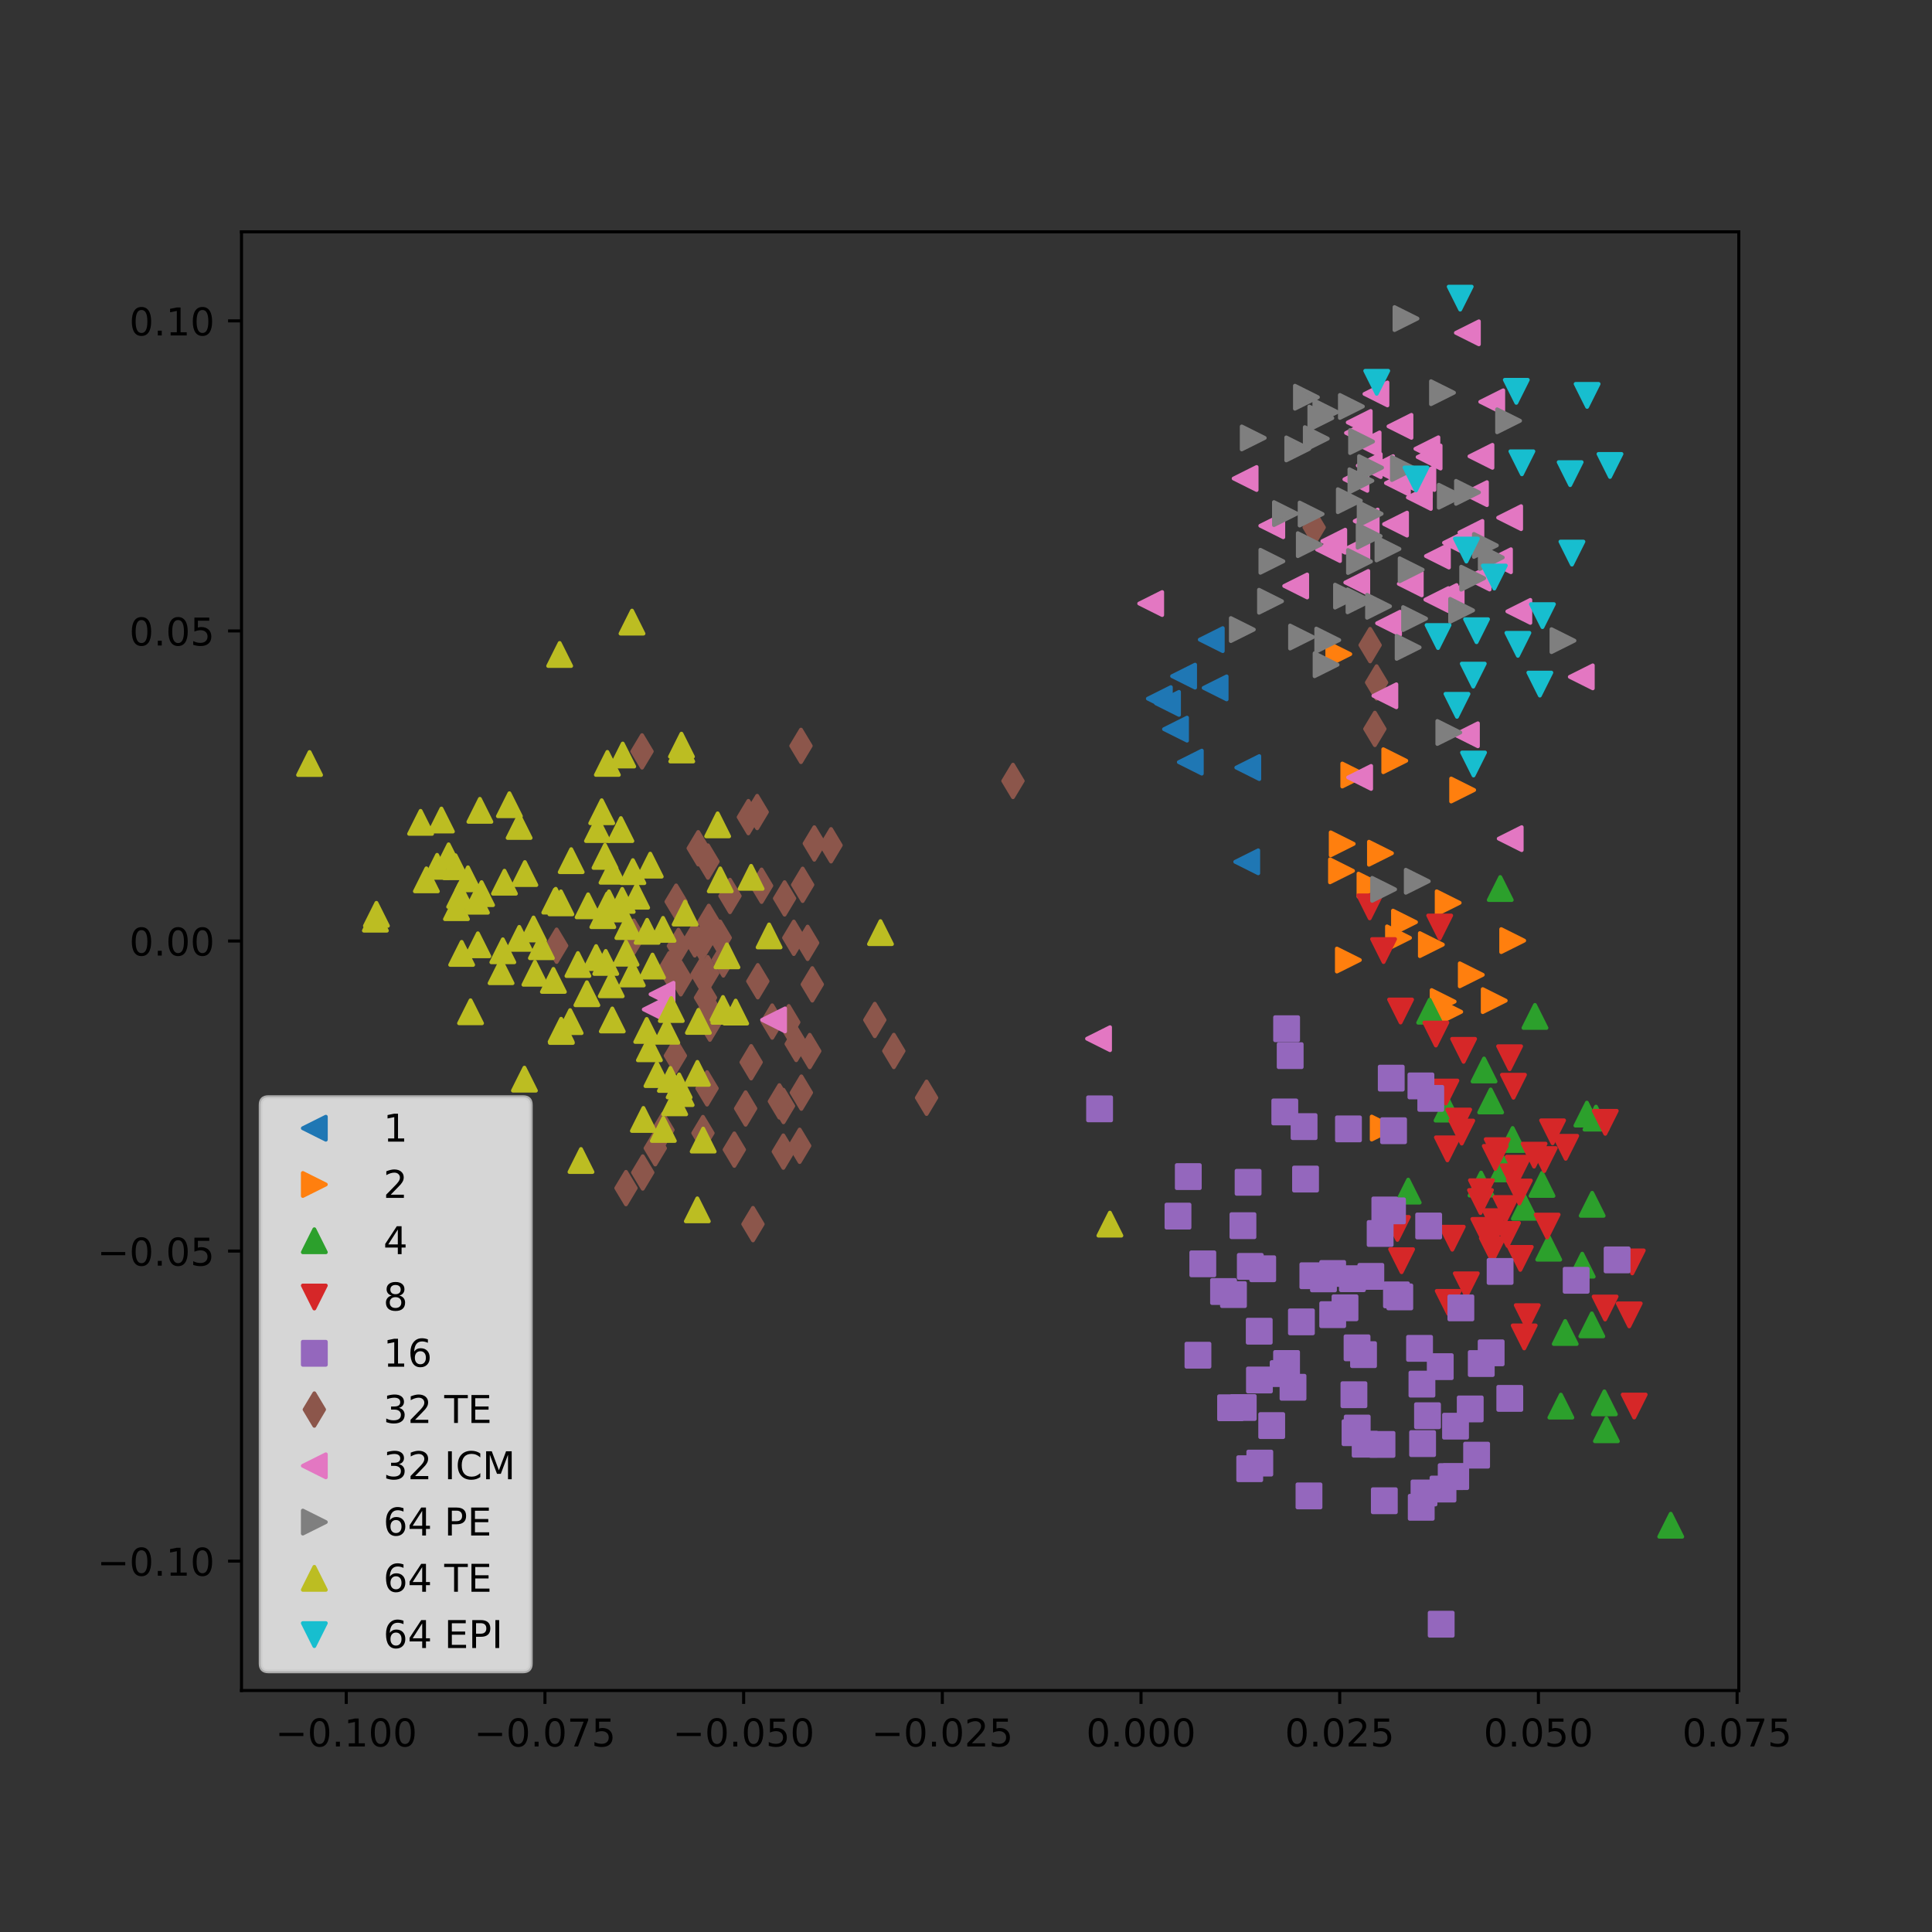 <?xml version="1.0" encoding="utf-8" standalone="no"?>
<!DOCTYPE svg PUBLIC "-//W3C//DTD SVG 1.1//EN"
  "http://www.w3.org/Graphics/SVG/1.1/DTD/svg11.dtd">
<!-- Created with matplotlib (https://matplotlib.org/) -->
<svg height="504pt" version="1.1" viewBox="0 0 504 504" width="504pt" xmlns="http://www.w3.org/2000/svg" xmlns:xlink="http://www.w3.org/1999/xlink">
 <rect x="0" y="0" width="504" height="504" fill="#333333" stroke="none"/>
 <defs>
  <style type="text/css">
*{stroke-linecap:butt;stroke-linejoin:round;}
  </style>
 </defs>
 <g id="figure_1">
  <g id="patch_1">
   <path d="M 0 504 
L 504 504 
L 504 0 
L 0 0 
z
" style="fill:none;"/>
  </g>
  <g id="axes_1">
   <g id="patch_2">
    <path d="M 63 441 
L 453.6 441 
L 453.6 60.48 
L 63 60.48 
z
" style="fill:none;"/>
   </g>
   <g id="matplotlib.axis_1">
    <g id="xtick_1">
     <g id="line2d_1">
      <defs>
       <path d="M 0 0 
L 0 3.5 
" id="mb452a4bd78" style="stroke:#000000;stroke-width:0.8;"/>
      </defs>
      <g>
       <use style="stroke:#000000;stroke-width:0.8;" x="90.327" xlink:href="#mb452a4bd78" y="441"/>
      </g>
     </g>
     <g id="text_1">
      <!-- −0.100 -->
      <defs>
       <path d="M 10.594 35.5 
L 73.188 35.5 
L 73.188 27.203 
L 10.594 27.203 
z
" id="DejaVuSans-8722"/>
       <path d="M 31.781 66.406 
Q 24.172 66.406 20.328 58.906 
Q 16.5 51.422 16.5 36.375 
Q 16.5 21.391 20.328 13.891 
Q 24.172 6.391 31.781 6.391 
Q 39.453 6.391 43.281 13.891 
Q 47.125 21.391 47.125 36.375 
Q 47.125 51.422 43.281 58.906 
Q 39.453 66.406 31.781 66.406 
z
M 31.781 74.219 
Q 44.047 74.219 50.516 64.516 
Q 56.984 54.828 56.984 36.375 
Q 56.984 17.969 50.516 8.266 
Q 44.047 -1.422 31.781 -1.422 
Q 19.531 -1.422 13.062 8.266 
Q 6.594 17.969 6.594 36.375 
Q 6.594 54.828 13.062 64.516 
Q 19.531 74.219 31.781 74.219 
z
" id="DejaVuSans-48"/>
       <path d="M 10.688 12.406 
L 21 12.406 
L 21 0 
L 10.688 0 
z
" id="DejaVuSans-46"/>
       <path d="M 12.406 8.297 
L 28.516 8.297 
L 28.516 63.922 
L 10.984 60.406 
L 10.984 69.391 
L 28.422 72.906 
L 38.281 72.906 
L 38.281 8.297 
L 54.391 8.297 
L 54.391 0 
L 12.406 0 
z
" id="DejaVuSans-49"/>
      </defs>
      <g transform="translate(71.823 455.598)scale(0.1 -0.1)">
       <use xlink:href="#DejaVuSans-8722"/>
       <use x="83.789" xlink:href="#DejaVuSans-48"/>
       <use x="147.412" xlink:href="#DejaVuSans-46"/>
       <use x="179.199" xlink:href="#DejaVuSans-49"/>
       <use x="242.822" xlink:href="#DejaVuSans-48"/>
       <use x="306.445" xlink:href="#DejaVuSans-48"/>
      </g>
     </g>
    </g>
    <g id="xtick_2">
     <g id="line2d_2">
      <g>
       <use style="stroke:#000000;stroke-width:0.8;" x="142.16" xlink:href="#mb452a4bd78" y="441"/>
      </g>
     </g>
     <g id="text_2">
      <!-- −0.075 -->
      <defs>
       <path d="M 8.203 72.906 
L 55.078 72.906 
L 55.078 68.703 
L 28.609 0 
L 18.312 0 
L 43.219 64.594 
L 8.203 64.594 
z
" id="DejaVuSans-55"/>
       <path d="M 10.797 72.906 
L 49.516 72.906 
L 49.516 64.594 
L 19.828 64.594 
L 19.828 46.734 
Q 21.969 47.469 24.109 47.828 
Q 26.266 48.188 28.422 48.188 
Q 40.625 48.188 47.75 41.5 
Q 54.891 34.812 54.891 23.391 
Q 54.891 11.625 47.562 5.094 
Q 40.234 -1.422 26.906 -1.422 
Q 22.312 -1.422 17.547 -0.641 
Q 12.797 0.141 7.719 1.703 
L 7.719 11.625 
Q 12.109 9.234 16.797 8.062 
Q 21.484 6.891 26.703 6.891 
Q 35.156 6.891 40.078 11.328 
Q 45.016 15.766 45.016 23.391 
Q 45.016 31 40.078 35.438 
Q 35.156 39.891 26.703 39.891 
Q 22.75 39.891 18.812 39.016 
Q 14.891 38.141 10.797 36.281 
z
" id="DejaVuSans-53"/>
      </defs>
      <g transform="translate(123.656 455.598)scale(0.1 -0.1)">
       <use xlink:href="#DejaVuSans-8722"/>
       <use x="83.789" xlink:href="#DejaVuSans-48"/>
       <use x="147.412" xlink:href="#DejaVuSans-46"/>
       <use x="179.199" xlink:href="#DejaVuSans-48"/>
       <use x="242.822" xlink:href="#DejaVuSans-55"/>
       <use x="306.445" xlink:href="#DejaVuSans-53"/>
      </g>
     </g>
    </g>
    <g id="xtick_3">
     <g id="line2d_3">
      <g>
       <use style="stroke:#000000;stroke-width:0.8;" x="193.993" xlink:href="#mb452a4bd78" y="441"/>
      </g>
     </g>
     <g id="text_3">
      <!-- −0.050 -->
      <g transform="translate(175.489 455.598)scale(0.1 -0.1)">
       <use xlink:href="#DejaVuSans-8722"/>
       <use x="83.789" xlink:href="#DejaVuSans-48"/>
       <use x="147.412" xlink:href="#DejaVuSans-46"/>
       <use x="179.199" xlink:href="#DejaVuSans-48"/>
       <use x="242.822" xlink:href="#DejaVuSans-53"/>
       <use x="306.445" xlink:href="#DejaVuSans-48"/>
      </g>
     </g>
    </g>
    <g id="xtick_4">
     <g id="line2d_4">
      <g>
       <use style="stroke:#000000;stroke-width:0.8;" x="245.826" xlink:href="#mb452a4bd78" y="441"/>
      </g>
     </g>
     <g id="text_4">
      <!-- −0.025 -->
      <defs>
       <path d="M 19.188 8.297 
L 53.609 8.297 
L 53.609 0 
L 7.328 0 
L 7.328 8.297 
Q 12.938 14.109 22.625 23.891 
Q 32.328 33.688 34.812 36.531 
Q 39.547 41.844 41.422 45.531 
Q 43.312 49.219 43.312 52.781 
Q 43.312 58.594 39.234 62.25 
Q 35.156 65.922 28.609 65.922 
Q 23.969 65.922 18.812 64.312 
Q 13.672 62.703 7.812 59.422 
L 7.812 69.391 
Q 13.766 71.781 18.938 73 
Q 24.125 74.219 28.422 74.219 
Q 39.75 74.219 46.484 68.547 
Q 53.219 62.891 53.219 53.422 
Q 53.219 48.922 51.531 44.891 
Q 49.859 40.875 45.406 35.406 
Q 44.188 33.984 37.641 27.219 
Q 31.109 20.453 19.188 8.297 
z
" id="DejaVuSans-50"/>
      </defs>
      <g transform="translate(227.322 455.598)scale(0.1 -0.1)">
       <use xlink:href="#DejaVuSans-8722"/>
       <use x="83.789" xlink:href="#DejaVuSans-48"/>
       <use x="147.412" xlink:href="#DejaVuSans-46"/>
       <use x="179.199" xlink:href="#DejaVuSans-48"/>
       <use x="242.822" xlink:href="#DejaVuSans-50"/>
       <use x="306.445" xlink:href="#DejaVuSans-53"/>
      </g>
     </g>
    </g>
    <g id="xtick_5">
     <g id="line2d_5">
      <g>
       <use style="stroke:#000000;stroke-width:0.8;" x="297.659" xlink:href="#mb452a4bd78" y="441"/>
      </g>
     </g>
     <g id="text_5">
      <!-- 0.000 -->
      <g transform="translate(283.345 455.598)scale(0.1 -0.1)">
       <use xlink:href="#DejaVuSans-48"/>
       <use x="63.623" xlink:href="#DejaVuSans-46"/>
       <use x="95.41" xlink:href="#DejaVuSans-48"/>
       <use x="159.033" xlink:href="#DejaVuSans-48"/>
       <use x="222.656" xlink:href="#DejaVuSans-48"/>
      </g>
     </g>
    </g>
    <g id="xtick_6">
     <g id="line2d_6">
      <g>
       <use style="stroke:#000000;stroke-width:0.8;" x="349.492" xlink:href="#mb452a4bd78" y="441"/>
      </g>
     </g>
     <g id="text_6">
      <!-- 0.025 -->
      <g transform="translate(335.178 455.598)scale(0.1 -0.1)">
       <use xlink:href="#DejaVuSans-48"/>
       <use x="63.623" xlink:href="#DejaVuSans-46"/>
       <use x="95.41" xlink:href="#DejaVuSans-48"/>
       <use x="159.033" xlink:href="#DejaVuSans-50"/>
       <use x="222.656" xlink:href="#DejaVuSans-53"/>
      </g>
     </g>
    </g>
    <g id="xtick_7">
     <g id="line2d_7">
      <g>
       <use style="stroke:#000000;stroke-width:0.8;" x="401.325" xlink:href="#mb452a4bd78" y="441"/>
      </g>
     </g>
     <g id="text_7">
      <!-- 0.050 -->
      <g transform="translate(387.011 455.598)scale(0.1 -0.1)">
       <use xlink:href="#DejaVuSans-48"/>
       <use x="63.623" xlink:href="#DejaVuSans-46"/>
       <use x="95.41" xlink:href="#DejaVuSans-48"/>
       <use x="159.033" xlink:href="#DejaVuSans-53"/>
       <use x="222.656" xlink:href="#DejaVuSans-48"/>
      </g>
     </g>
    </g>
    <g id="xtick_8">
     <g id="line2d_8">
      <g>
       <use style="stroke:#000000;stroke-width:0.8;" x="453.158" xlink:href="#mb452a4bd78" y="441"/>
      </g>
     </g>
     <g id="text_8">
      <!-- 0.075 -->
      <g transform="translate(438.844 455.598)scale(0.1 -0.1)">
       <use xlink:href="#DejaVuSans-48"/>
       <use x="63.623" xlink:href="#DejaVuSans-46"/>
       <use x="95.41" xlink:href="#DejaVuSans-48"/>
       <use x="159.033" xlink:href="#DejaVuSans-55"/>
       <use x="222.656" xlink:href="#DejaVuSans-53"/>
      </g>
     </g>
    </g>
   </g>
   <g id="matplotlib.axis_2">
    <g id="ytick_1">
     <g id="line2d_9">
      <defs>
       <path d="M 0 0 
L -3.5 0 
" id="m6dd4719f4a" style="stroke:#000000;stroke-width:0.8;"/>
      </defs>
      <g>
       <use style="stroke:#000000;stroke-width:0.8;" x="63" xlink:href="#m6dd4719f4a" y="407.254"/>
      </g>
     </g>
     <g id="text_9">
      <!-- −0.10 -->
      <g transform="translate(25.355 411.053)scale(0.1 -0.1)">
       <use xlink:href="#DejaVuSans-8722"/>
       <use x="83.789" xlink:href="#DejaVuSans-48"/>
       <use x="147.412" xlink:href="#DejaVuSans-46"/>
       <use x="179.199" xlink:href="#DejaVuSans-49"/>
       <use x="242.822" xlink:href="#DejaVuSans-48"/>
      </g>
     </g>
    </g>
    <g id="ytick_2">
     <g id="line2d_10">
      <g>
       <use style="stroke:#000000;stroke-width:0.8;" x="63" xlink:href="#m6dd4719f4a" y="326.366"/>
      </g>
     </g>
     <g id="text_10">
      <!-- −0.05 -->
      <g transform="translate(25.355 330.165)scale(0.1 -0.1)">
       <use xlink:href="#DejaVuSans-8722"/>
       <use x="83.789" xlink:href="#DejaVuSans-48"/>
       <use x="147.412" xlink:href="#DejaVuSans-46"/>
       <use x="179.199" xlink:href="#DejaVuSans-48"/>
       <use x="242.822" xlink:href="#DejaVuSans-53"/>
      </g>
     </g>
    </g>
    <g id="ytick_3">
     <g id="line2d_11">
      <g>
       <use style="stroke:#000000;stroke-width:0.8;" x="63" xlink:href="#m6dd4719f4a" y="245.479"/>
      </g>
     </g>
     <g id="text_11">
      <!-- 0.00 -->
      <g transform="translate(33.734 249.278)scale(0.1 -0.1)">
       <use xlink:href="#DejaVuSans-48"/>
       <use x="63.623" xlink:href="#DejaVuSans-46"/>
       <use x="95.41" xlink:href="#DejaVuSans-48"/>
       <use x="159.033" xlink:href="#DejaVuSans-48"/>
      </g>
     </g>
    </g>
    <g id="ytick_4">
     <g id="line2d_12">
      <g>
       <use style="stroke:#000000;stroke-width:0.8;" x="63" xlink:href="#m6dd4719f4a" y="164.591"/>
      </g>
     </g>
     <g id="text_12">
      <!-- 0.05 -->
      <g transform="translate(33.734 168.391)scale(0.1 -0.1)">
       <use xlink:href="#DejaVuSans-48"/>
       <use x="63.623" xlink:href="#DejaVuSans-46"/>
       <use x="95.41" xlink:href="#DejaVuSans-48"/>
       <use x="159.033" xlink:href="#DejaVuSans-53"/>
      </g>
     </g>
    </g>
    <g id="ytick_5">
     <g id="line2d_13">
      <g>
       <use style="stroke:#000000;stroke-width:0.8;" x="63" xlink:href="#m6dd4719f4a" y="83.704"/>
      </g>
     </g>
     <g id="text_13">
      <!-- 0.10 -->
      <g transform="translate(33.734 87.503)scale(0.1 -0.1)">
       <use xlink:href="#DejaVuSans-48"/>
       <use x="63.623" xlink:href="#DejaVuSans-46"/>
       <use x="95.41" xlink:href="#DejaVuSans-49"/>
       <use x="159.033" xlink:href="#DejaVuSans-48"/>
      </g>
     </g>
    </g>
   </g>
   <g id="line2d_14">
    <defs>
     <path d="M -3 -0 
L 3 3 
L 3 -3 
z
" id="m791a14935d" style="stroke:#1f77b4;stroke-linejoin:miter;"/>
    </defs>
    <g clip-path="url(#p2ab13cafae)">
     <use style="fill:#1f77b4;stroke:#1f77b4;stroke-linejoin:miter;" x="325.234" xlink:href="#m791a14935d" y="224.818"/>
     <use style="fill:#1f77b4;stroke:#1f77b4;stroke-linejoin:miter;" x="325.512" xlink:href="#m791a14935d" y="200.241"/>
     <use style="fill:#1f77b4;stroke:#1f77b4;stroke-linejoin:miter;" x="304.568" xlink:href="#m791a14935d" y="183.491"/>
     <use style="fill:#1f77b4;stroke:#1f77b4;stroke-linejoin:miter;" x="316.992" xlink:href="#m791a14935d" y="179.447"/>
     <use style="fill:#1f77b4;stroke:#1f77b4;stroke-linejoin:miter;" x="310.515" xlink:href="#m791a14935d" y="198.817"/>
     <use style="fill:#1f77b4;stroke:#1f77b4;stroke-linejoin:miter;" x="302.438" xlink:href="#m791a14935d" y="182.254"/>
     <use style="fill:#1f77b4;stroke:#1f77b4;stroke-linejoin:miter;" x="308.76" xlink:href="#m791a14935d" y="176.388"/>
     <use style="fill:#1f77b4;stroke:#1f77b4;stroke-linejoin:miter;" x="306.656" xlink:href="#m791a14935d" y="190.212"/>
     <use style="fill:#1f77b4;stroke:#1f77b4;stroke-linejoin:miter;" x="315.982" xlink:href="#m791a14935d" y="166.859"/>
    </g>
   </g>
   <g id="line2d_15">
    <defs>
     <path d="M 3 0 
L -3 -3 
L -3 3 
z
" id="m6605fbb535" style="stroke:#ff7f0e;stroke-linejoin:miter;"/>
    </defs>
    <g clip-path="url(#p2ab13cafae)">
     <use style="fill:#ff7f0e;stroke:#ff7f0e;stroke-linejoin:miter;" x="349.958" xlink:href="#m6605fbb535" y="227.17"/>
     <use style="fill:#ff7f0e;stroke:#ff7f0e;stroke-linejoin:miter;" x="377.786" xlink:href="#m6605fbb535" y="235.513"/>
     <use style="fill:#ff7f0e;stroke:#ff7f0e;stroke-linejoin:miter;" x="351.751" xlink:href="#m6605fbb535" y="250.449"/>
     <use style="fill:#ff7f0e;stroke:#ff7f0e;stroke-linejoin:miter;" x="373.399" xlink:href="#m6605fbb535" y="246.423"/>
     <use style="fill:#ff7f0e;stroke:#ff7f0e;stroke-linejoin:miter;" x="350.142" xlink:href="#m6605fbb535" y="220.134"/>
     <use style="fill:#ff7f0e;stroke:#ff7f0e;stroke-linejoin:miter;" x="366.393" xlink:href="#m6605fbb535" y="240.557"/>
     <use style="fill:#ff7f0e;stroke:#ff7f0e;stroke-linejoin:miter;" x="353.163" xlink:href="#m6605fbb535" y="202.179"/>
     <use style="fill:#ff7f0e;stroke:#ff7f0e;stroke-linejoin:miter;" x="357.389" xlink:href="#m6605fbb535" y="230.905"/>
     <use style="fill:#ff7f0e;stroke:#ff7f0e;stroke-linejoin:miter;" x="364.827" xlink:href="#m6605fbb535" y="244.661"/>
     <use style="fill:#ff7f0e;stroke:#ff7f0e;stroke-linejoin:miter;" x="360.836" xlink:href="#m6605fbb535" y="294.275"/>
     <use style="fill:#ff7f0e;stroke:#ff7f0e;stroke-linejoin:miter;" x="360.12" xlink:href="#m6605fbb535" y="222.58"/>
     <use style="fill:#ff7f0e;stroke:#ff7f0e;stroke-linejoin:miter;" x="363.853" xlink:href="#m6605fbb535" y="198.449"/>
     <use style="fill:#ff7f0e;stroke:#ff7f0e;stroke-linejoin:miter;" x="349.252" xlink:href="#m6605fbb535" y="170.637"/>
     <use style="fill:#ff7f0e;stroke:#ff7f0e;stroke-linejoin:miter;" x="383.814" xlink:href="#m6605fbb535" y="254.301"/>
     <use style="fill:#ff7f0e;stroke:#ff7f0e;stroke-linejoin:miter;" x="381.563" xlink:href="#m6605fbb535" y="206.093"/>
     <use style="fill:#ff7f0e;stroke:#ff7f0e;stroke-linejoin:miter;" x="376.474" xlink:href="#m6605fbb535" y="261.28"/>
     <use style="fill:#ff7f0e;stroke:#ff7f0e;stroke-linejoin:miter;" x="378.191" xlink:href="#m6605fbb535" y="263.951"/>
     <use style="fill:#ff7f0e;stroke:#ff7f0e;stroke-linejoin:miter;" x="389.798" xlink:href="#m6605fbb535" y="261.034"/>
     <use style="fill:#ff7f0e;stroke:#ff7f0e;stroke-linejoin:miter;" x="394.618" xlink:href="#m6605fbb535" y="245.376"/>
    </g>
   </g>
   <g id="line2d_16">
    <defs>
     <path d="M 0 -3 
L -3 3 
L 3 3 
z
" id="m735ff57d97" style="stroke:#2ca02c;stroke-linejoin:miter;"/>
    </defs>
    <g clip-path="url(#p2ab13cafae)">
     <use style="fill:#2ca02c;stroke:#2ca02c;stroke-linejoin:miter;" x="394.598" xlink:href="#m735ff57d97" y="297.261"/>
     <use style="fill:#2ca02c;stroke:#2ca02c;stroke-linejoin:miter;" x="367.357" xlink:href="#m735ff57d97" y="310.727"/>
     <use style="fill:#2ca02c;stroke:#2ca02c;stroke-linejoin:miter;" x="413.97" xlink:href="#m735ff57d97" y="290.64"/>
     <use style="fill:#2ca02c;stroke:#2ca02c;stroke-linejoin:miter;" x="397.659" xlink:href="#m735ff57d97" y="314.943"/>
     <use style="fill:#2ca02c;stroke:#2ca02c;stroke-linejoin:miter;" x="415.347" xlink:href="#m735ff57d97" y="314.163"/>
     <use style="fill:#2ca02c;stroke:#2ca02c;stroke-linejoin:miter;" x="387.142" xlink:href="#m735ff57d97" y="279.128"/>
     <use style="fill:#2ca02c;stroke:#2ca02c;stroke-linejoin:miter;" x="412.752" xlink:href="#m735ff57d97" y="330.043"/>
     <use style="fill:#2ca02c;stroke:#2ca02c;stroke-linejoin:miter;" x="402.262" xlink:href="#m735ff57d97" y="308.981"/>
     <use style="fill:#2ca02c;stroke:#2ca02c;stroke-linejoin:miter;" x="404.018" xlink:href="#m735ff57d97" y="325.613"/>
     <use style="fill:#2ca02c;stroke:#2ca02c;stroke-linejoin:miter;" x="408.318" xlink:href="#m735ff57d97" y="347.608"/>
     <use style="fill:#2ca02c;stroke:#2ca02c;stroke-linejoin:miter;" x="418.533" xlink:href="#m735ff57d97" y="365.96"/>
     <use style="fill:#2ca02c;stroke:#2ca02c;stroke-linejoin:miter;" x="415.256" xlink:href="#m735ff57d97" y="345.616"/>
     <use style="fill:#2ca02c;stroke:#2ca02c;stroke-linejoin:miter;" x="419.062" xlink:href="#m735ff57d97" y="372.976"/>
     <use style="fill:#2ca02c;stroke:#2ca02c;stroke-linejoin:miter;" x="407.181" xlink:href="#m735ff57d97" y="366.813"/>
     <use style="fill:#2ca02c;stroke:#2ca02c;stroke-linejoin:miter;" x="435.845" xlink:href="#m735ff57d97" y="397.884"/>
     <use style="fill:#2ca02c;stroke:#2ca02c;stroke-linejoin:miter;" x="416.341" xlink:href="#m735ff57d97" y="291.687"/>
     <use style="fill:#2ca02c;stroke:#2ca02c;stroke-linejoin:miter;" x="391.368" xlink:href="#m735ff57d97" y="231.789"/>
     <use style="fill:#2ca02c;stroke:#2ca02c;stroke-linejoin:miter;" x="386.362" xlink:href="#m735ff57d97" y="308.889"/>
     <use style="fill:#2ca02c;stroke:#2ca02c;stroke-linejoin:miter;" x="392.11" xlink:href="#m735ff57d97" y="304.941"/>
     <use style="fill:#2ca02c;stroke:#2ca02c;stroke-linejoin:miter;" x="400.427" xlink:href="#m735ff57d97" y="265.153"/>
     <use style="fill:#2ca02c;stroke:#2ca02c;stroke-linejoin:miter;" x="388.867" xlink:href="#m735ff57d97" y="287.209"/>
     <use style="fill:#2ca02c;stroke:#2ca02c;stroke-linejoin:miter;" x="377.488" xlink:href="#m735ff57d97" y="289.331"/>
     <use style="fill:#2ca02c;stroke:#2ca02c;stroke-linejoin:miter;" x="372.958" xlink:href="#m735ff57d97" y="263.797"/>
    </g>
   </g>
   <g id="line2d_17">
    <defs>
     <path d="M -0 3 
L 3 -3 
L -3 -3 
z
" id="m5a9df0a868" style="stroke:#d62728;stroke-linejoin:miter;"/>
    </defs>
    <g clip-path="url(#p2ab13cafae)">
     <use style="fill:#d62728;stroke:#d62728;stroke-linejoin:miter;" x="357.314" xlink:href="#m5a9df0a868" y="236.572"/>
     <use style="fill:#d62728;stroke:#d62728;stroke-linejoin:miter;" x="374.574" xlink:href="#m5a9df0a868" y="269.745"/>
     <use style="fill:#d62728;stroke:#d62728;stroke-linejoin:miter;" x="365.371" xlink:href="#m5a9df0a868" y="263.744"/>
     <use style="fill:#d62728;stroke:#d62728;stroke-linejoin:miter;" x="381.328" xlink:href="#m5a9df0a868" y="295.329"/>
     <use style="fill:#d62728;stroke:#d62728;stroke-linejoin:miter;" x="390.073" xlink:href="#m5a9df0a868" y="301.933"/>
     <use style="fill:#d62728;stroke:#d62728;stroke-linejoin:miter;" x="364.537" xlink:href="#m5a9df0a868" y="320.457"/>
     <use style="fill:#d62728;stroke:#d62728;stroke-linejoin:miter;" x="378.854" xlink:href="#m5a9df0a868" y="323.014"/>
     <use style="fill:#d62728;stroke:#d62728;stroke-linejoin:miter;" x="377.582" xlink:href="#m5a9df0a868" y="299.7"/>
     <use style="fill:#d62728;stroke:#d62728;stroke-linejoin:miter;" x="375.571" xlink:href="#m5a9df0a868" y="241.826"/>
     <use style="fill:#d62728;stroke:#d62728;stroke-linejoin:miter;" x="365.633" xlink:href="#m5a9df0a868" y="328.882"/>
     <use style="fill:#d62728;stroke:#d62728;stroke-linejoin:miter;" x="377.798" xlink:href="#m5a9df0a868" y="339.756"/>
     <use style="fill:#d62728;stroke:#d62728;stroke-linejoin:miter;" x="382.51" xlink:href="#m5a9df0a868" y="335.169"/>
     <use style="fill:#d62728;stroke:#d62728;stroke-linejoin:miter;" x="380.526" xlink:href="#m5a9df0a868" y="292.445"/>
     <use style="fill:#d62728;stroke:#d62728;stroke-linejoin:miter;" x="426.31" xlink:href="#m5a9df0a868" y="366.791"/>
     <use style="fill:#d62728;stroke:#d62728;stroke-linejoin:miter;" x="425.809" xlink:href="#m5a9df0a868" y="329.193"/>
     <use style="fill:#d62728;stroke:#d62728;stroke-linejoin:miter;" x="387.08" xlink:href="#m5a9df0a868" y="320.986"/>
     <use style="fill:#d62728;stroke:#d62728;stroke-linejoin:miter;" x="386.464" xlink:href="#m5a9df0a868" y="310.881"/>
     <use style="fill:#d62728;stroke:#d62728;stroke-linejoin:miter;" x="403.605" xlink:href="#m5a9df0a868" y="319.848"/>
     <use style="fill:#d62728;stroke:#d62728;stroke-linejoin:miter;" x="425.017" xlink:href="#m5a9df0a868" y="343.013"/>
     <use style="fill:#d62728;stroke:#d62728;stroke-linejoin:miter;" x="418.723" xlink:href="#m5a9df0a868" y="341.221"/>
     <use style="fill:#d62728;stroke:#d62728;stroke-linejoin:miter;" x="386.214" xlink:href="#m5a9df0a868" y="313.446"/>
     <use style="fill:#d62728;stroke:#d62728;stroke-linejoin:miter;" x="377.192" xlink:href="#m5a9df0a868" y="284.879"/>
     <use style="fill:#d62728;stroke:#d62728;stroke-linejoin:miter;" x="389.306" xlink:href="#m5a9df0a868" y="325.997"/>
     <use style="fill:#d62728;stroke:#d62728;stroke-linejoin:miter;" x="405.021" xlink:href="#m5a9df0a868" y="295.257"/>
     <use style="fill:#d62728;stroke:#d62728;stroke-linejoin:miter;" x="396.047" xlink:href="#m5a9df0a868" y="304.755"/>
     <use style="fill:#d62728;stroke:#d62728;stroke-linejoin:miter;" x="389.421" xlink:href="#m5a9df0a868" y="321.87"/>
     <use style="fill:#d62728;stroke:#d62728;stroke-linejoin:miter;" x="396.602" xlink:href="#m5a9df0a868" y="328.275"/>
     <use style="fill:#d62728;stroke:#d62728;stroke-linejoin:miter;" x="393.809" xlink:href="#m5a9df0a868" y="275.929"/>
     <use style="fill:#d62728;stroke:#d62728;stroke-linejoin:miter;" x="394.812" xlink:href="#m5a9df0a868" y="283.366"/>
     <use style="fill:#d62728;stroke:#d62728;stroke-linejoin:miter;" x="390.053" xlink:href="#m5a9df0a868" y="318.691"/>
     <use style="fill:#d62728;stroke:#d62728;stroke-linejoin:miter;" x="397.619" xlink:href="#m5a9df0a868" y="348.767"/>
     <use style="fill:#d62728;stroke:#d62728;stroke-linejoin:miter;" x="360.93" xlink:href="#m5a9df0a868" y="247.974"/>
     <use style="fill:#d62728;stroke:#d62728;stroke-linejoin:miter;" x="381.808" xlink:href="#m5a9df0a868" y="274.003"/>
     <use style="fill:#d62728;stroke:#d62728;stroke-linejoin:miter;" x="402.854" xlink:href="#m5a9df0a868" y="302.494"/>
     <use style="fill:#d62728;stroke:#d62728;stroke-linejoin:miter;" x="398.416" xlink:href="#m5a9df0a868" y="343.479"/>
     <use style="fill:#d62728;stroke:#d62728;stroke-linejoin:miter;" x="393.266" xlink:href="#m5a9df0a868" y="322.022"/>
     <use style="fill:#d62728;stroke:#d62728;stroke-linejoin:miter;" x="408.446" xlink:href="#m5a9df0a868" y="299.299"/>
     <use style="fill:#d62728;stroke:#d62728;stroke-linejoin:miter;" x="418.764" xlink:href="#m5a9df0a868" y="292.781"/>
     <use style="fill:#d62728;stroke:#d62728;stroke-linejoin:miter;" x="396.357" xlink:href="#m5a9df0a868" y="310.958"/>
     <use style="fill:#d62728;stroke:#d62728;stroke-linejoin:miter;" x="400.193" xlink:href="#m5a9df0a868" y="301.343"/>
     <use style="fill:#d62728;stroke:#d62728;stroke-linejoin:miter;" x="392.823" xlink:href="#m5a9df0a868" y="315.261"/>
     <use style="fill:#d62728;stroke:#d62728;stroke-linejoin:miter;" x="394.743" xlink:href="#m5a9df0a868" y="306.976"/>
     <use style="fill:#d62728;stroke:#d62728;stroke-linejoin:miter;" x="390.576" xlink:href="#m5a9df0a868" y="300.179"/>
    </g>
   </g>
   <g id="line2d_18">
    <defs>
     <path d="M -3 3 
L 3 3 
L 3 -3 
L -3 -3 
z
" id="mfd868f7810" style="stroke:#9467bd;stroke-linejoin:miter;"/>
    </defs>
    <g clip-path="url(#p2ab13cafae)">
     <use style="fill:#9467bd;stroke:#9467bd;stroke-linejoin:miter;" x="352.809" xlink:href="#mfd868f7810" y="333.572"/>
     <use style="fill:#9467bd;stroke:#9467bd;stroke-linejoin:miter;" x="362.931" xlink:href="#mfd868f7810" y="281.252"/>
     <use style="fill:#9467bd;stroke:#9467bd;stroke-linejoin:miter;" x="340.194" xlink:href="#mfd868f7810" y="293.898"/>
     <use style="fill:#9467bd;stroke:#9467bd;stroke-linejoin:miter;" x="324.323" xlink:href="#mfd868f7810" y="367.181"/>
     <use style="fill:#9467bd;stroke:#9467bd;stroke-linejoin:miter;" x="342.482" xlink:href="#mfd868f7810" y="332.8"/>
     <use style="fill:#9467bd;stroke:#9467bd;stroke-linejoin:miter;" x="328.494" xlink:href="#mfd868f7810" y="347.267"/>
     <use style="fill:#9467bd;stroke:#9467bd;stroke-linejoin:miter;" x="326.016" xlink:href="#mfd868f7810" y="383.143"/>
     <use style="fill:#9467bd;stroke:#9467bd;stroke-linejoin:miter;" x="326.167" xlink:href="#mfd868f7810" y="330.363"/>
     <use style="fill:#9467bd;stroke:#9467bd;stroke-linejoin:miter;" x="337.306" xlink:href="#mfd868f7810" y="361.898"/>
     <use style="fill:#9467bd;stroke:#9467bd;stroke-linejoin:miter;" x="350.87" xlink:href="#mfd868f7810" y="341.164"/>
     <use style="fill:#9467bd;stroke:#9467bd;stroke-linejoin:miter;" x="312.508" xlink:href="#mfd868f7810" y="353.533"/>
     <use style="fill:#9467bd;stroke:#9467bd;stroke-linejoin:miter;" x="347.651" xlink:href="#mfd868f7810" y="332.21"/>
     <use style="fill:#9467bd;stroke:#9467bd;stroke-linejoin:miter;" x="334.737" xlink:href="#mfd868f7810" y="358.336"/>
     <use style="fill:#9467bd;stroke:#9467bd;stroke-linejoin:miter;" x="321.774" xlink:href="#mfd868f7810" y="337.72"/>
     <use style="fill:#9467bd;stroke:#9467bd;stroke-linejoin:miter;" x="370.677" xlink:href="#mfd868f7810" y="283.283"/>
     <use style="fill:#9467bd;stroke:#9467bd;stroke-linejoin:miter;" x="328.547" xlink:href="#mfd868f7810" y="359.998"/>
     <use style="fill:#9467bd;stroke:#9467bd;stroke-linejoin:miter;" x="286.849" xlink:href="#mfd868f7810" y="289.265"/>
     <use style="fill:#9467bd;stroke:#9467bd;stroke-linejoin:miter;" x="313.777" xlink:href="#mfd868f7810" y="329.697"/>
     <use style="fill:#9467bd;stroke:#9467bd;stroke-linejoin:miter;" x="329.404" xlink:href="#mfd868f7810" y="330.975"/>
     <use style="fill:#9467bd;stroke:#9467bd;stroke-linejoin:miter;" x="309.989" xlink:href="#mfd868f7810" y="306.941"/>
     <use style="fill:#9467bd;stroke:#9467bd;stroke-linejoin:miter;" x="354.012" xlink:href="#mfd868f7810" y="351.606"/>
     <use style="fill:#9467bd;stroke:#9467bd;stroke-linejoin:miter;" x="336.569" xlink:href="#mfd868f7810" y="275.385"/>
     <use style="fill:#9467bd;stroke:#9467bd;stroke-linejoin:miter;" x="391.333" xlink:href="#mfd868f7810" y="331.678"/>
     <use style="fill:#9467bd;stroke:#9467bd;stroke-linejoin:miter;" x="376.436" xlink:href="#mfd868f7810" y="388.451"/>
     <use style="fill:#9467bd;stroke:#9467bd;stroke-linejoin:miter;" x="339.498" xlink:href="#mfd868f7810" y="344.832"/>
     <use style="fill:#9467bd;stroke:#9467bd;stroke-linejoin:miter;" x="370.94" xlink:href="#mfd868f7810" y="361.078"/>
     <use style="fill:#9467bd;stroke:#9467bd;stroke-linejoin:miter;" x="372.394" xlink:href="#mfd868f7810" y="369.321"/>
     <use style="fill:#9467bd;stroke:#9467bd;stroke-linejoin:miter;" x="325.592" xlink:href="#mfd868f7810" y="308.426"/>
     <use style="fill:#9467bd;stroke:#9467bd;stroke-linejoin:miter;" x="335.636" xlink:href="#mfd868f7810" y="268.36"/>
     <use style="fill:#9467bd;stroke:#9467bd;stroke-linejoin:miter;" x="324.245" xlink:href="#mfd868f7810" y="319.746"/>
     <use style="fill:#9467bd;stroke:#9467bd;stroke-linejoin:miter;" x="340.577" xlink:href="#mfd868f7810" y="307.576"/>
     <use style="fill:#9467bd;stroke:#9467bd;stroke-linejoin:miter;" x="370.757" xlink:href="#mfd868f7810" y="393.205"/>
     <use style="fill:#9467bd;stroke:#9467bd;stroke-linejoin:miter;" x="379.754" xlink:href="#mfd868f7810" y="385.204"/>
     <use style="fill:#9467bd;stroke:#9467bd;stroke-linejoin:miter;" x="354.057" xlink:href="#mfd868f7810" y="372.533"/>
     <use style="fill:#9467bd;stroke:#9467bd;stroke-linejoin:miter;" x="361.129" xlink:href="#mfd868f7810" y="391.501"/>
     <use style="fill:#9467bd;stroke:#9467bd;stroke-linejoin:miter;" x="379.703" xlink:href="#mfd868f7810" y="372.045"/>
     <use style="fill:#9467bd;stroke:#9467bd;stroke-linejoin:miter;" x="371.478" xlink:href="#mfd868f7810" y="389.476"/>
     <use style="fill:#9467bd;stroke:#9467bd;stroke-linejoin:miter;" x="335.625" xlink:href="#mfd868f7810" y="355.69"/>
     <use style="fill:#9467bd;stroke:#9467bd;stroke-linejoin:miter;" x="347.662" xlink:href="#mfd868f7810" y="342.96"/>
     <use style="fill:#9467bd;stroke:#9467bd;stroke-linejoin:miter;" x="353.485" xlink:href="#mfd868f7810" y="373.749"/>
     <use style="fill:#9467bd;stroke:#9467bd;stroke-linejoin:miter;" x="378.569" xlink:href="#mfd868f7810" y="385.2"/>
     <use style="fill:#9467bd;stroke:#9467bd;stroke-linejoin:miter;" x="375.96" xlink:href="#mfd868f7810" y="423.704"/>
     <use style="fill:#9467bd;stroke:#9467bd;stroke-linejoin:miter;" x="383.538" xlink:href="#mfd868f7810" y="367.546"/>
     <use style="fill:#9467bd;stroke:#9467bd;stroke-linejoin:miter;" x="321.023" xlink:href="#mfd868f7810" y="367.245"/>
     <use style="fill:#9467bd;stroke:#9467bd;stroke-linejoin:miter;" x="331.75" xlink:href="#mfd868f7810" y="371.891"/>
     <use style="fill:#9467bd;stroke:#9467bd;stroke-linejoin:miter;" x="356.123" xlink:href="#mfd868f7810" y="376.751"/>
     <use style="fill:#9467bd;stroke:#9467bd;stroke-linejoin:miter;" x="371.11" xlink:href="#mfd868f7810" y="376.594"/>
     <use style="fill:#9467bd;stroke:#9467bd;stroke-linejoin:miter;" x="363.534" xlink:href="#mfd868f7810" y="294.97"/>
     <use style="fill:#9467bd;stroke:#9467bd;stroke-linejoin:miter;" x="386.414" xlink:href="#mfd868f7810" y="355.712"/>
     <use style="fill:#9467bd;stroke:#9467bd;stroke-linejoin:miter;" x="388.997" xlink:href="#mfd868f7810" y="352.914"/>
     <use style="fill:#9467bd;stroke:#9467bd;stroke-linejoin:miter;" x="360.522" xlink:href="#mfd868f7810" y="376.806"/>
     <use style="fill:#9467bd;stroke:#9467bd;stroke-linejoin:miter;" x="393.86" xlink:href="#mfd868f7810" y="364.79"/>
     <use style="fill:#9467bd;stroke:#9467bd;stroke-linejoin:miter;" x="351.773" xlink:href="#mfd868f7810" y="294.494"/>
     <use style="fill:#9467bd;stroke:#9467bd;stroke-linejoin:miter;" x="335.166" xlink:href="#mfd868f7810" y="290.074"/>
     <use style="fill:#9467bd;stroke:#9467bd;stroke-linejoin:miter;" x="341.474" xlink:href="#mfd868f7810" y="390.235"/>
     <use style="fill:#9467bd;stroke:#9467bd;stroke-linejoin:miter;" x="373.244" xlink:href="#mfd868f7810" y="286.532"/>
     <use style="fill:#9467bd;stroke:#9467bd;stroke-linejoin:miter;" x="372.694" xlink:href="#mfd868f7810" y="319.819"/>
     <use style="fill:#9467bd;stroke:#9467bd;stroke-linejoin:miter;" x="345.25" xlink:href="#mfd868f7810" y="333.621"/>
     <use style="fill:#9467bd;stroke:#9467bd;stroke-linejoin:miter;" x="361.26" xlink:href="#mfd868f7810" y="315.64"/>
     <use style="fill:#9467bd;stroke:#9467bd;stroke-linejoin:miter;" x="381.097" xlink:href="#mfd868f7810" y="341.188"/>
     <use style="fill:#9467bd;stroke:#9467bd;stroke-linejoin:miter;" x="355.702" xlink:href="#mfd868f7810" y="353.388"/>
     <use style="fill:#9467bd;stroke:#9467bd;stroke-linejoin:miter;" x="375.717" xlink:href="#mfd868f7810" y="356.519"/>
     <use style="fill:#9467bd;stroke:#9467bd;stroke-linejoin:miter;" x="357.61" xlink:href="#mfd868f7810" y="332.971"/>
     <use style="fill:#9467bd;stroke:#9467bd;stroke-linejoin:miter;" x="370.317" xlink:href="#mfd868f7810" y="351.744"/>
     <use style="fill:#9467bd;stroke:#9467bd;stroke-linejoin:miter;" x="385.202" xlink:href="#mfd868f7810" y="379.603"/>
     <use style="fill:#9467bd;stroke:#9467bd;stroke-linejoin:miter;" x="364.293" xlink:href="#mfd868f7810" y="337.793"/>
     <use style="fill:#9467bd;stroke:#9467bd;stroke-linejoin:miter;" x="307.302" xlink:href="#mfd868f7810" y="317.247"/>
     <use style="fill:#9467bd;stroke:#9467bd;stroke-linejoin:miter;" x="365.161" xlink:href="#mfd868f7810" y="338.318"/>
     <use style="fill:#9467bd;stroke:#9467bd;stroke-linejoin:miter;" x="421.853" xlink:href="#mfd868f7810" y="328.667"/>
     <use style="fill:#9467bd;stroke:#9467bd;stroke-linejoin:miter;" x="363.265" xlink:href="#mfd868f7810" y="315.869"/>
     <use style="fill:#9467bd;stroke:#9467bd;stroke-linejoin:miter;" x="328.646" xlink:href="#mfd868f7810" y="381.681"/>
     <use style="fill:#9467bd;stroke:#9467bd;stroke-linejoin:miter;" x="353.2" xlink:href="#mfd868f7810" y="363.842"/>
     <use style="fill:#9467bd;stroke:#9467bd;stroke-linejoin:miter;" x="360.038" xlink:href="#mfd868f7810" y="321.781"/>
     <use style="fill:#9467bd;stroke:#9467bd;stroke-linejoin:miter;" x="319.184" xlink:href="#mfd868f7810" y="336.921"/>
     <use style="fill:#9467bd;stroke:#9467bd;stroke-linejoin:miter;" x="411.176" xlink:href="#mfd868f7810" y="333.986"/>
    </g>
   </g>
   <g id="line2d_19">
    <defs>
     <path d="M -0 4.243 
L 2.546 0 
L 0 -4.243 
L -2.546 -0 
z
" id="m4e4fddff2a" style="stroke:#8c564b;stroke-linejoin:miter;"/>
    </defs>
    <g clip-path="url(#p2ab13cafae)">
     <use style="fill:#8c564b;stroke:#8c564b;stroke-linejoin:miter;" x="183.378" xlink:href="#m4e4fddff2a" y="295.583"/>
     <use style="fill:#8c564b;stroke:#8c564b;stroke-linejoin:miter;" x="167.673" xlink:href="#m4e4fddff2a" y="305.869"/>
     <use style="fill:#8c564b;stroke:#8c564b;stroke-linejoin:miter;" x="163.303" xlink:href="#m4e4fddff2a" y="309.938"/>
     <use style="fill:#8c564b;stroke:#8c564b;stroke-linejoin:miter;" x="208.608" xlink:href="#m4e4fddff2a" y="298.902"/>
     <use style="fill:#8c564b;stroke:#8c564b;stroke-linejoin:miter;" x="194.509" xlink:href="#m4e4fddff2a" y="289.17"/>
     <use style="fill:#8c564b;stroke:#8c564b;stroke-linejoin:miter;" x="196.426" xlink:href="#m4e4fddff2a" y="319.339"/>
     <use style="fill:#8c564b;stroke:#8c564b;stroke-linejoin:miter;" x="183.041" xlink:href="#m4e4fddff2a" y="246.123"/>
     <use style="fill:#8c564b;stroke:#8c564b;stroke-linejoin:miter;" x="184.686" xlink:href="#m4e4fddff2a" y="224.761"/>
     <use style="fill:#8c564b;stroke:#8c564b;stroke-linejoin:miter;" x="212.428" xlink:href="#m4e4fddff2a" y="220.038"/>
     <use style="fill:#8c564b;stroke:#8c564b;stroke-linejoin:miter;" x="190.426" xlink:href="#m4e4fddff2a" y="233.731"/>
     <use style="fill:#8c564b;stroke:#8c564b;stroke-linejoin:miter;" x="209.387" xlink:href="#m4e4fddff2a" y="230.817"/>
     <use style="fill:#8c564b;stroke:#8c564b;stroke-linejoin:miter;" x="264.254" xlink:href="#m4e4fddff2a" y="203.725"/>
     <use style="fill:#8c564b;stroke:#8c564b;stroke-linejoin:miter;" x="210.685" xlink:href="#m4e4fddff2a" y="245.964"/>
     <use style="fill:#8c564b;stroke:#8c564b;stroke-linejoin:miter;" x="176.385" xlink:href="#m4e4fddff2a" y="235.222"/>
     <use style="fill:#8c564b;stroke:#8c564b;stroke-linejoin:miter;" x="167.488" xlink:href="#m4e4fddff2a" y="196.018"/>
     <use style="fill:#8c564b;stroke:#8c564b;stroke-linejoin:miter;" x="145.207" xlink:href="#m4e4fddff2a" y="246.705"/>
     <use style="fill:#8c564b;stroke:#8c564b;stroke-linejoin:miter;" x="195.23" xlink:href="#m4e4fddff2a" y="213.161"/>
     <use style="fill:#8c564b;stroke:#8c564b;stroke-linejoin:miter;" x="181.242" xlink:href="#m4e4fddff2a" y="245.055"/>
     <use style="fill:#8c564b;stroke:#8c564b;stroke-linejoin:miter;" x="184.623" xlink:href="#m4e4fddff2a" y="253.875"/>
     <use style="fill:#8c564b;stroke:#8c564b;stroke-linejoin:miter;" x="177.598" xlink:href="#m4e4fddff2a" y="255.217"/>
     <use style="fill:#8c564b;stroke:#8c564b;stroke-linejoin:miter;" x="201.445" xlink:href="#m4e4fddff2a" y="266.494"/>
     <use style="fill:#8c564b;stroke:#8c564b;stroke-linejoin:miter;" x="197.685" xlink:href="#m4e4fddff2a" y="255.977"/>
     <use style="fill:#8c564b;stroke:#8c564b;stroke-linejoin:miter;" x="198.674" xlink:href="#m4e4fddff2a" y="231.062"/>
     <use style="fill:#8c564b;stroke:#8c564b;stroke-linejoin:miter;" x="184.447" xlink:href="#m4e4fddff2a" y="283.921"/>
     <use style="fill:#8c564b;stroke:#8c564b;stroke-linejoin:miter;" x="211.237" xlink:href="#m4e4fddff2a" y="274.189"/>
     <use style="fill:#8c564b;stroke:#8c564b;stroke-linejoin:miter;" x="204.676" xlink:href="#m4e4fddff2a" y="234.369"/>
     <use style="fill:#8c564b;stroke:#8c564b;stroke-linejoin:miter;" x="207.706" xlink:href="#m4e4fddff2a" y="272.339"/>
     <use style="fill:#8c564b;stroke:#8c564b;stroke-linejoin:miter;" x="188.703" xlink:href="#m4e4fddff2a" y="250.293"/>
     <use style="fill:#8c564b;stroke:#8c564b;stroke-linejoin:miter;" x="172.942" xlink:href="#m4e4fddff2a" y="294.773"/>
     <use style="fill:#8c564b;stroke:#8c564b;stroke-linejoin:miter;" x="204.388" xlink:href="#m4e4fddff2a" y="288.53"/>
     <use style="fill:#8c564b;stroke:#8c564b;stroke-linejoin:miter;" x="185.187" xlink:href="#m4e4fddff2a" y="267.04"/>
     <use style="fill:#8c564b;stroke:#8c564b;stroke-linejoin:miter;" x="187.881" xlink:href="#m4e4fddff2a" y="244.63"/>
     <use style="fill:#8c564b;stroke:#8c564b;stroke-linejoin:miter;" x="228.208" xlink:href="#m4e4fddff2a" y="266.08"/>
     <use style="fill:#8c564b;stroke:#8c564b;stroke-linejoin:miter;" x="211.903" xlink:href="#m4e4fddff2a" y="256.793"/>
     <use style="fill:#8c564b;stroke:#8c564b;stroke-linejoin:miter;" x="183.13" xlink:href="#m4e4fddff2a" y="254.192"/>
     <use style="fill:#8c564b;stroke:#8c564b;stroke-linejoin:miter;" x="185.04" xlink:href="#m4e4fddff2a" y="263.373"/>
     <use style="fill:#8c564b;stroke:#8c564b;stroke-linejoin:miter;" x="184.039" xlink:href="#m4e4fddff2a" y="260.265"/>
     <use style="fill:#8c564b;stroke:#8c564b;stroke-linejoin:miter;" x="207.079" xlink:href="#m4e4fddff2a" y="244.647"/>
     <use style="fill:#8c564b;stroke:#8c564b;stroke-linejoin:miter;" x="184.892" xlink:href="#m4e4fddff2a" y="240.489"/>
     <use style="fill:#8c564b;stroke:#8c564b;stroke-linejoin:miter;" x="233.17" xlink:href="#m4e4fddff2a" y="274.168"/>
     <use style="fill:#8c564b;stroke:#8c564b;stroke-linejoin:miter;" x="208.951" xlink:href="#m4e4fddff2a" y="194.579"/>
     <use style="fill:#8c564b;stroke:#8c564b;stroke-linejoin:miter;" x="203.318" xlink:href="#m4e4fddff2a" y="287.314"/>
     <use style="fill:#8c564b;stroke:#8c564b;stroke-linejoin:miter;" x="204.344" xlink:href="#m4e4fddff2a" y="300.423"/>
     <use style="fill:#8c564b;stroke:#8c564b;stroke-linejoin:miter;" x="182.145" xlink:href="#m4e4fddff2a" y="221.282"/>
     <use style="fill:#8c564b;stroke:#8c564b;stroke-linejoin:miter;" x="216.793" xlink:href="#m4e4fddff2a" y="220.509"/>
     <use style="fill:#8c564b;stroke:#8c564b;stroke-linejoin:miter;" x="165.338" xlink:href="#m4e4fddff2a" y="244.355"/>
     <use style="fill:#8c564b;stroke:#8c564b;stroke-linejoin:miter;" x="197.525" xlink:href="#m4e4fddff2a" y="211.837"/>
     <use style="fill:#8c564b;stroke:#8c564b;stroke-linejoin:miter;" x="176.971" xlink:href="#m4e4fddff2a" y="246.782"/>
     <use style="fill:#8c564b;stroke:#8c564b;stroke-linejoin:miter;" x="209.049" xlink:href="#m4e4fddff2a" y="285.031"/>
     <use style="fill:#8c564b;stroke:#8c564b;stroke-linejoin:miter;" x="170.937" xlink:href="#m4e4fddff2a" y="299.54"/>
     <use style="fill:#8c564b;stroke:#8c564b;stroke-linejoin:miter;" x="205.76" xlink:href="#m4e4fddff2a" y="266.675"/>
     <use style="fill:#8c564b;stroke:#8c564b;stroke-linejoin:miter;" x="241.715" xlink:href="#m4e4fddff2a" y="286.371"/>
     <use style="fill:#8c564b;stroke:#8c564b;stroke-linejoin:miter;" x="191.559" xlink:href="#m4e4fddff2a" y="299.908"/>
     <use style="fill:#8c564b;stroke:#8c564b;stroke-linejoin:miter;" x="358.66" xlink:href="#m4e4fddff2a" y="190.153"/>
     <use style="fill:#8c564b;stroke:#8c564b;stroke-linejoin:miter;" x="357.421" xlink:href="#m4e4fddff2a" y="168.294"/>
     <use style="fill:#8c564b;stroke:#8c564b;stroke-linejoin:miter;" x="342.826" xlink:href="#m4e4fddff2a" y="137.587"/>
     <use style="fill:#8c564b;stroke:#8c564b;stroke-linejoin:miter;" x="176.18" xlink:href="#m4e4fddff2a" y="275.4"/>
     <use style="fill:#8c564b;stroke:#8c564b;stroke-linejoin:miter;" x="174.589" xlink:href="#m4e4fddff2a" y="252.827"/>
     <use style="fill:#8c564b;stroke:#8c564b;stroke-linejoin:miter;" x="359.113" xlink:href="#m4e4fddff2a" y="178.038"/>
     <use style="fill:#8c564b;stroke:#8c564b;stroke-linejoin:miter;" x="195.953" xlink:href="#m4e4fddff2a" y="277.107"/>
    </g>
   </g>
   <g id="line2d_20">
    <defs>
     <path d="M -3 -0 
L 3 3 
L 3 -3 
z
" id="mba9032ad3f" style="stroke:#e377c2;stroke-linejoin:miter;"/>
    </defs>
    <g clip-path="url(#p2ab13cafae)">
     <use style="fill:#e377c2;stroke:#e377c2;stroke-linejoin:miter;" x="412.509" xlink:href="#mba9032ad3f" y="176.571"/>
     <use style="fill:#e377c2;stroke:#e377c2;stroke-linejoin:miter;" x="374.831" xlink:href="#mba9032ad3f" y="156.422"/>
     <use style="fill:#e377c2;stroke:#e377c2;stroke-linejoin:miter;" x="378.562" xlink:href="#mba9032ad3f" y="155.796"/>
     <use style="fill:#e377c2;stroke:#e377c2;stroke-linejoin:miter;" x="391.16" xlink:href="#mba9032ad3f" y="146.28"/>
     <use style="fill:#e377c2;stroke:#e377c2;stroke-linejoin:miter;" x="396.216" xlink:href="#mba9032ad3f" y="159.492"/>
     <use style="fill:#e377c2;stroke:#e377c2;stroke-linejoin:miter;" x="376.971" xlink:href="#mba9032ad3f" y="155.624"/>
     <use style="fill:#e377c2;stroke:#e377c2;stroke-linejoin:miter;" x="361.271" xlink:href="#mba9032ad3f" y="181.509"/>
     <use style="fill:#e377c2;stroke:#e377c2;stroke-linejoin:miter;" x="393.816" xlink:href="#mba9032ad3f" y="135.041"/>
     <use style="fill:#e377c2;stroke:#e377c2;stroke-linejoin:miter;" x="382.54" xlink:href="#mba9032ad3f" y="191.682"/>
     <use style="fill:#e377c2;stroke:#e377c2;stroke-linejoin:miter;" x="379.694" xlink:href="#mba9032ad3f" y="141.59"/>
     <use style="fill:#e377c2;stroke:#e377c2;stroke-linejoin:miter;" x="353.94" xlink:href="#mba9032ad3f" y="151.951"/>
     <use style="fill:#e377c2;stroke:#e377c2;stroke-linejoin:miter;" x="367.897" xlink:href="#mba9032ad3f" y="152.312"/>
     <use style="fill:#e377c2;stroke:#e377c2;stroke-linejoin:miter;" x="385.592" xlink:href="#mba9032ad3f" y="150.793"/>
     <use style="fill:#e377c2;stroke:#e377c2;stroke-linejoin:miter;" x="386.331" xlink:href="#mba9032ad3f" y="119.038"/>
     <use style="fill:#e377c2;stroke:#e377c2;stroke-linejoin:miter;" x="362.234" xlink:href="#mba9032ad3f" y="162.581"/>
     <use style="fill:#e377c2;stroke:#e377c2;stroke-linejoin:miter;" x="324.813" xlink:href="#mba9032ad3f" y="124.828"/>
     <use style="fill:#e377c2;stroke:#e377c2;stroke-linejoin:miter;" x="365.207" xlink:href="#mba9032ad3f" y="111.222"/>
     <use style="fill:#e377c2;stroke:#e377c2;stroke-linejoin:miter;" x="353.701" xlink:href="#mba9032ad3f" y="125.04"/>
     <use style="fill:#e377c2;stroke:#e377c2;stroke-linejoin:miter;" x="331.769" xlink:href="#mba9032ad3f" y="137.152"/>
     <use style="fill:#e377c2;stroke:#e377c2;stroke-linejoin:miter;" x="364.549" xlink:href="#mba9032ad3f" y="126.011"/>
     <use style="fill:#e377c2;stroke:#e377c2;stroke-linejoin:miter;" x="383.718" xlink:href="#mba9032ad3f" y="138.891"/>
     <use style="fill:#e377c2;stroke:#e377c2;stroke-linejoin:miter;" x="347.935" xlink:href="#mba9032ad3f" y="141.179"/>
     <use style="fill:#e377c2;stroke:#e377c2;stroke-linejoin:miter;" x="354.578" xlink:href="#mba9032ad3f" y="110.205"/>
     <use style="fill:#e377c2;stroke:#e377c2;stroke-linejoin:miter;" x="357.193" xlink:href="#mba9032ad3f" y="121.461"/>
     <use style="fill:#e377c2;stroke:#e377c2;stroke-linejoin:miter;" x="358.939" xlink:href="#mba9032ad3f" y="102.763"/>
     <use style="fill:#e377c2;stroke:#e377c2;stroke-linejoin:miter;" x="372.232" xlink:href="#mba9032ad3f" y="117.076"/>
     <use style="fill:#e377c2;stroke:#e377c2;stroke-linejoin:miter;" x="371.181" xlink:href="#mba9032ad3f" y="124.824"/>
     <use style="fill:#e377c2;stroke:#e377c2;stroke-linejoin:miter;" x="360.416" xlink:href="#mba9032ad3f" y="121.994"/>
     <use style="fill:#e377c2;stroke:#e377c2;stroke-linejoin:miter;" x="370.263" xlink:href="#mba9032ad3f" y="129.768"/>
     <use style="fill:#e377c2;stroke:#e377c2;stroke-linejoin:miter;" x="374.98" xlink:href="#mba9032ad3f" y="145.058"/>
     <use style="fill:#e377c2;stroke:#e377c2;stroke-linejoin:miter;" x="346.562" xlink:href="#mba9032ad3f" y="143.363"/>
     <use style="fill:#e377c2;stroke:#e377c2;stroke-linejoin:miter;" x="384.896" xlink:href="#mba9032ad3f" y="128.777"/>
     <use style="fill:#e377c2;stroke:#e377c2;stroke-linejoin:miter;" x="356.395" xlink:href="#mba9032ad3f" y="135.93"/>
     <use style="fill:#e377c2;stroke:#e377c2;stroke-linejoin:miter;" x="356.896" xlink:href="#mba9032ad3f" y="115.802"/>
     <use style="fill:#e377c2;stroke:#e377c2;stroke-linejoin:miter;" x="372.81" xlink:href="#mba9032ad3f" y="119.229"/>
     <use style="fill:#e377c2;stroke:#e377c2;stroke-linejoin:miter;" x="382.796" xlink:href="#mba9032ad3f" y="86.824"/>
     <use style="fill:#e377c2;stroke:#e377c2;stroke-linejoin:miter;" x="354.13" xlink:href="#mba9032ad3f" y="112.935"/>
     <use style="fill:#e377c2;stroke:#e377c2;stroke-linejoin:miter;" x="338.004" xlink:href="#mba9032ad3f" y="152.861"/>
     <use style="fill:#e377c2;stroke:#e377c2;stroke-linejoin:miter;" x="300.18" xlink:href="#mba9032ad3f" y="157.448"/>
     <use style="fill:#e377c2;stroke:#e377c2;stroke-linejoin:miter;" x="389.148" xlink:href="#mba9032ad3f" y="104.824"/>
     <use style="fill:#e377c2;stroke:#e377c2;stroke-linejoin:miter;" x="353.96" xlink:href="#mba9032ad3f" y="143.229"/>
     <use style="fill:#e377c2;stroke:#e377c2;stroke-linejoin:miter;" x="364.052" xlink:href="#mba9032ad3f" y="136.725"/>
     <use style="fill:#e377c2;stroke:#e377c2;stroke-linejoin:miter;" x="370.281" xlink:href="#mba9032ad3f" y="126.784"/>
     <use style="fill:#e377c2;stroke:#e377c2;stroke-linejoin:miter;" x="393.966" xlink:href="#mba9032ad3f" y="218.775"/>
     <use style="fill:#e377c2;stroke:#e377c2;stroke-linejoin:miter;" x="354.686" xlink:href="#mba9032ad3f" y="202.807"/>
     <use style="fill:#e377c2;stroke:#e377c2;stroke-linejoin:miter;" x="170.935" xlink:href="#mba9032ad3f" y="263.334"/>
     <use style="fill:#e377c2;stroke:#e377c2;stroke-linejoin:miter;" x="172.704" xlink:href="#mba9032ad3f" y="259.373"/>
     <use style="fill:#e377c2;stroke:#e377c2;stroke-linejoin:miter;" x="201.801" xlink:href="#mba9032ad3f" y="266.061"/>
     <use style="fill:#e377c2;stroke:#e377c2;stroke-linejoin:miter;" x="286.573" xlink:href="#mba9032ad3f" y="270.964"/>
    </g>
   </g>
   <g id="line2d_21">
    <defs>
     <path d="M 3 0 
L -3 -3 
L -3 3 
z
" id="m5670f4b928" style="stroke:#7f7f7f;stroke-linejoin:miter;"/>
    </defs>
    <g clip-path="url(#p2ab13cafae)">
     <use style="fill:#7f7f7f;stroke:#7f7f7f;stroke-linejoin:miter;" x="341.559" xlink:href="#m5670f4b928" y="142.086"/>
     <use style="fill:#7f7f7f;stroke:#7f7f7f;stroke-linejoin:miter;" x="331.796" xlink:href="#m5670f4b928" y="146.422"/>
     <use style="fill:#7f7f7f;stroke:#7f7f7f;stroke-linejoin:miter;" x="359.62" xlink:href="#m5670f4b928" y="158.16"/>
     <use style="fill:#7f7f7f;stroke:#7f7f7f;stroke-linejoin:miter;" x="367.343" xlink:href="#m5670f4b928" y="168.879"/>
     <use style="fill:#7f7f7f;stroke:#7f7f7f;stroke-linejoin:miter;" x="354.649" xlink:href="#m5670f4b928" y="146.479"/>
     <use style="fill:#7f7f7f;stroke:#7f7f7f;stroke-linejoin:miter;" x="346.373" xlink:href="#m5670f4b928" y="166.975"/>
     <use style="fill:#7f7f7f;stroke:#7f7f7f;stroke-linejoin:miter;" x="377.955" xlink:href="#m5670f4b928" y="191.083"/>
     <use style="fill:#7f7f7f;stroke:#7f7f7f;stroke-linejoin:miter;" x="355.19" xlink:href="#m5670f4b928" y="115.188"/>
     <use style="fill:#7f7f7f;stroke:#7f7f7f;stroke-linejoin:miter;" x="357.431" xlink:href="#m5670f4b928" y="134.028"/>
     <use style="fill:#7f7f7f;stroke:#7f7f7f;stroke-linejoin:miter;" x="335.336" xlink:href="#m5670f4b928" y="133.978"/>
     <use style="fill:#7f7f7f;stroke:#7f7f7f;stroke-linejoin:miter;" x="324.089" xlink:href="#m5670f4b928" y="164.236"/>
     <use style="fill:#7f7f7f;stroke:#7f7f7f;stroke-linejoin:miter;" x="355.021" xlink:href="#m5670f4b928" y="125.415"/>
     <use style="fill:#7f7f7f;stroke:#7f7f7f;stroke-linejoin:miter;" x="342.034" xlink:href="#m5670f4b928" y="134.095"/>
     <use style="fill:#7f7f7f;stroke:#7f7f7f;stroke-linejoin:miter;" x="340.81" xlink:href="#m5670f4b928" y="103.623"/>
     <use style="fill:#7f7f7f;stroke:#7f7f7f;stroke-linejoin:miter;" x="339.539" xlink:href="#m5670f4b928" y="166.184"/>
     <use style="fill:#7f7f7f;stroke:#7f7f7f;stroke-linejoin:miter;" x="331.439" xlink:href="#m5670f4b928" y="156.847"/>
     <use style="fill:#7f7f7f;stroke:#7f7f7f;stroke-linejoin:miter;" x="360.947" xlink:href="#m5670f4b928" y="232.003"/>
     <use style="fill:#7f7f7f;stroke:#7f7f7f;stroke-linejoin:miter;" x="354.526" xlink:href="#m5670f4b928" y="156.739"/>
     <use style="fill:#7f7f7f;stroke:#7f7f7f;stroke-linejoin:miter;" x="345.873" xlink:href="#m5670f4b928" y="107.486"/>
     <use style="fill:#7f7f7f;stroke:#7f7f7f;stroke-linejoin:miter;" x="387.491" xlink:href="#m5670f4b928" y="142.283"/>
     <use style="fill:#7f7f7f;stroke:#7f7f7f;stroke-linejoin:miter;" x="366.78" xlink:href="#m5670f4b928" y="83.108"/>
     <use style="fill:#7f7f7f;stroke:#7f7f7f;stroke-linejoin:miter;" x="393.545" xlink:href="#m5670f4b928" y="109.77"/>
     <use style="fill:#7f7f7f;stroke:#7f7f7f;stroke-linejoin:miter;" x="368.13" xlink:href="#m5670f4b928" y="148.633"/>
     <use style="fill:#7f7f7f;stroke:#7f7f7f;stroke-linejoin:miter;" x="407.734" xlink:href="#m5670f4b928" y="167.126"/>
     <use style="fill:#7f7f7f;stroke:#7f7f7f;stroke-linejoin:miter;" x="366.1" xlink:href="#m5670f4b928" y="122.227"/>
     <use style="fill:#7f7f7f;stroke:#7f7f7f;stroke-linejoin:miter;" x="351.999" xlink:href="#m5670f4b928" y="130.616"/>
     <use style="fill:#7f7f7f;stroke:#7f7f7f;stroke-linejoin:miter;" x="326.93" xlink:href="#m5670f4b928" y="114.242"/>
     <use style="fill:#7f7f7f;stroke:#7f7f7f;stroke-linejoin:miter;" x="376.304" xlink:href="#m5670f4b928" y="102.443"/>
     <use style="fill:#7f7f7f;stroke:#7f7f7f;stroke-linejoin:miter;" x="343.38" xlink:href="#m5670f4b928" y="114.428"/>
     <use style="fill:#7f7f7f;stroke:#7f7f7f;stroke-linejoin:miter;" x="344.564" xlink:href="#m5670f4b928" y="109.069"/>
     <use style="fill:#7f7f7f;stroke:#7f7f7f;stroke-linejoin:miter;" x="381.29" xlink:href="#m5670f4b928" y="159.216"/>
     <use style="fill:#7f7f7f;stroke:#7f7f7f;stroke-linejoin:miter;" x="357.537" xlink:href="#m5670f4b928" y="121.997"/>
     <use style="fill:#7f7f7f;stroke:#7f7f7f;stroke-linejoin:miter;" x="352.536" xlink:href="#m5670f4b928" y="106.03"/>
     <use style="fill:#7f7f7f;stroke:#7f7f7f;stroke-linejoin:miter;" x="351.266" xlink:href="#m5670f4b928" y="155.512"/>
     <use style="fill:#7f7f7f;stroke:#7f7f7f;stroke-linejoin:miter;" x="369.024" xlink:href="#m5670f4b928" y="161.372"/>
     <use style="fill:#7f7f7f;stroke:#7f7f7f;stroke-linejoin:miter;" x="378.338" xlink:href="#m5670f4b928" y="129.454"/>
     <use style="fill:#7f7f7f;stroke:#7f7f7f;stroke-linejoin:miter;" x="382.824" xlink:href="#m5670f4b928" y="128.441"/>
     <use style="fill:#7f7f7f;stroke:#7f7f7f;stroke-linejoin:miter;" x="369.724" xlink:href="#m5670f4b928" y="229.895"/>
     <use style="fill:#7f7f7f;stroke:#7f7f7f;stroke-linejoin:miter;" x="362.078" xlink:href="#m5670f4b928" y="143.205"/>
     <use style="fill:#7f7f7f;stroke:#7f7f7f;stroke-linejoin:miter;" x="389.028" xlink:href="#m5670f4b928" y="145.431"/>
     <use style="fill:#7f7f7f;stroke:#7f7f7f;stroke-linejoin:miter;" x="357.167" xlink:href="#m5670f4b928" y="139.854"/>
     <use style="fill:#7f7f7f;stroke:#7f7f7f;stroke-linejoin:miter;" x="345.936" xlink:href="#m5670f4b928" y="173.409"/>
     <use style="fill:#7f7f7f;stroke:#7f7f7f;stroke-linejoin:miter;" x="384.177" xlink:href="#m5670f4b928" y="150.84"/>
     <use style="fill:#7f7f7f;stroke:#7f7f7f;stroke-linejoin:miter;" x="338.541" xlink:href="#m5670f4b928" y="117.106"/>
    </g>
   </g>
   <g id="line2d_22">
    <defs>
     <path d="M 0 -3 
L -3 3 
L 3 3 
z
" id="m026834d34d" style="stroke:#bcbd22;stroke-linejoin:miter;"/>
    </defs>
    <g clip-path="url(#p2ab13cafae)">
     <use style="fill:#bcbd22;stroke:#bcbd22;stroke-linejoin:miter;" x="146.381" xlink:href="#m026834d34d" y="268.759"/>
     <use style="fill:#bcbd22;stroke:#bcbd22;stroke-linejoin:miter;" x="174.882" xlink:href="#m026834d34d" y="281.585"/>
     <use style="fill:#bcbd22;stroke:#bcbd22;stroke-linejoin:miter;" x="169.407" xlink:href="#m026834d34d" y="273.595"/>
     <use style="fill:#bcbd22;stroke:#bcbd22;stroke-linejoin:miter;" x="171.377" xlink:href="#m026834d34d" y="280.327"/>
     <use style="fill:#bcbd22;stroke:#bcbd22;stroke-linejoin:miter;" x="155.862" xlink:href="#m026834d34d" y="216.4"/>
     <use style="fill:#bcbd22;stroke:#bcbd22;stroke-linejoin:miter;" x="162.321" xlink:href="#m026834d34d" y="234.883"/>
     <use style="fill:#bcbd22;stroke:#bcbd22;stroke-linejoin:miter;" x="125.188" xlink:href="#m026834d34d" y="211.391"/>
     <use style="fill:#bcbd22;stroke:#bcbd22;stroke-linejoin:miter;" x="158.865" xlink:href="#m026834d34d" y="235.528"/>
     <use style="fill:#bcbd22;stroke:#bcbd22;stroke-linejoin:miter;" x="158.364" xlink:href="#m026834d34d" y="236.124"/>
     <use style="fill:#bcbd22;stroke:#bcbd22;stroke-linejoin:miter;" x="161.353" xlink:href="#m026834d34d" y="237.125"/>
     <use style="fill:#bcbd22;stroke:#bcbd22;stroke-linejoin:miter;" x="161.971" xlink:href="#m026834d34d" y="216.411"/>
     <use style="fill:#bcbd22;stroke:#bcbd22;stroke-linejoin:miter;" x="149.008" xlink:href="#m026834d34d" y="224.519"/>
     <use style="fill:#bcbd22;stroke:#bcbd22;stroke-linejoin:miter;" x="178.725" xlink:href="#m026834d34d" y="238.191"/>
     <use style="fill:#bcbd22;stroke:#bcbd22;stroke-linejoin:miter;" x="124.287" xlink:href="#m026834d34d" y="235.1"/>
     <use style="fill:#bcbd22;stroke:#bcbd22;stroke-linejoin:miter;" x="114.028" xlink:href="#m026834d34d" y="226.001"/>
     <use style="fill:#bcbd22;stroke:#bcbd22;stroke-linejoin:miter;" x="153.421" xlink:href="#m026834d34d" y="236.3"/>
     <use style="fill:#bcbd22;stroke:#bcbd22;stroke-linejoin:miter;" x="162.453" xlink:href="#m026834d34d" y="196.963"/>
     <use style="fill:#bcbd22;stroke:#bcbd22;stroke-linejoin:miter;" x="131.595" xlink:href="#m026834d34d" y="230.141"/>
     <use style="fill:#bcbd22;stroke:#bcbd22;stroke-linejoin:miter;" x="119.074" xlink:href="#m026834d34d" y="236.783"/>
     <use style="fill:#bcbd22;stroke:#bcbd22;stroke-linejoin:miter;" x="144.365" xlink:href="#m026834d34d" y="255.756"/>
     <use style="fill:#bcbd22;stroke:#bcbd22;stroke-linejoin:miter;" x="145.999" xlink:href="#m026834d34d" y="170.733"/>
     <use style="fill:#bcbd22;stroke:#bcbd22;stroke-linejoin:miter;" x="97.926" xlink:href="#m026834d34d" y="239.785"/>
     <use style="fill:#bcbd22;stroke:#bcbd22;stroke-linejoin:miter;" x="117.03" xlink:href="#m026834d34d" y="223.258"/>
     <use style="fill:#bcbd22;stroke:#bcbd22;stroke-linejoin:miter;" x="139.54" xlink:href="#m026834d34d" y="253.895"/>
     <use style="fill:#bcbd22;stroke:#bcbd22;stroke-linejoin:miter;" x="131.175" xlink:href="#m026834d34d" y="248.031"/>
     <use style="fill:#bcbd22;stroke:#bcbd22;stroke-linejoin:miter;" x="153.101" xlink:href="#m026834d34d" y="259.238"/>
     <use style="fill:#bcbd22;stroke:#bcbd22;stroke-linejoin:miter;" x="177.848" xlink:href="#m026834d34d" y="195.652"/>
     <use style="fill:#bcbd22;stroke:#bcbd22;stroke-linejoin:miter;" x="187.214" xlink:href="#m026834d34d" y="215.176"/>
     <use style="fill:#bcbd22;stroke:#bcbd22;stroke-linejoin:miter;" x="109.72" xlink:href="#m026834d34d" y="214.525"/>
     <use style="fill:#bcbd22;stroke:#bcbd22;stroke-linejoin:miter;" x="115.152" xlink:href="#m026834d34d" y="213.925"/>
     <use style="fill:#bcbd22;stroke:#bcbd22;stroke-linejoin:miter;" x="111.229" xlink:href="#m026834d34d" y="229.522"/>
     <use style="fill:#bcbd22;stroke:#bcbd22;stroke-linejoin:miter;" x="98.195" xlink:href="#m026834d34d" y="238.521"/>
     <use style="fill:#bcbd22;stroke:#bcbd22;stroke-linejoin:miter;" x="120.432" xlink:href="#m026834d34d" y="248.71"/>
     <use style="fill:#bcbd22;stroke:#bcbd22;stroke-linejoin:miter;" x="158.022" xlink:href="#m026834d34d" y="251.07"/>
     <use style="fill:#bcbd22;stroke:#bcbd22;stroke-linejoin:miter;" x="173.046" xlink:href="#m026834d34d" y="294.636"/>
     <use style="fill:#bcbd22;stroke:#bcbd22;stroke-linejoin:miter;" x="188.832" xlink:href="#m026834d34d" y="263.825"/>
     <use style="fill:#bcbd22;stroke:#bcbd22;stroke-linejoin:miter;" x="124.665" xlink:href="#m026834d34d" y="246.47"/>
     <use style="fill:#bcbd22;stroke:#bcbd22;stroke-linejoin:miter;" x="122.75" xlink:href="#m026834d34d" y="263.94"/>
     <use style="fill:#bcbd22;stroke:#bcbd22;stroke-linejoin:miter;" x="150.765" xlink:href="#m026834d34d" y="251.618"/>
     <use style="fill:#bcbd22;stroke:#bcbd22;stroke-linejoin:miter;" x="130.714" xlink:href="#m026834d34d" y="253.491"/>
     <use style="fill:#bcbd22;stroke:#bcbd22;stroke-linejoin:miter;" x="155.511" xlink:href="#m026834d34d" y="249.799"/>
     <use style="fill:#bcbd22;stroke:#bcbd22;stroke-linejoin:miter;" x="189.643" xlink:href="#m026834d34d" y="249.347"/>
     <use style="fill:#bcbd22;stroke:#bcbd22;stroke-linejoin:miter;" x="135.426" xlink:href="#m026834d34d" y="215.598"/>
     <use style="fill:#bcbd22;stroke:#bcbd22;stroke-linejoin:miter;" x="80.755" xlink:href="#m026834d34d" y="199.179"/>
     <use style="fill:#bcbd22;stroke:#bcbd22;stroke-linejoin:miter;" x="122.069" xlink:href="#m026834d34d" y="229.257"/>
     <use style="fill:#bcbd22;stroke:#bcbd22;stroke-linejoin:miter;" x="132.884" xlink:href="#m026834d34d" y="209.93"/>
     <use style="fill:#bcbd22;stroke:#bcbd22;stroke-linejoin:miter;" x="146.446" xlink:href="#m026834d34d" y="269.074"/>
     <use style="fill:#bcbd22;stroke:#bcbd22;stroke-linejoin:miter;" x="144.981" xlink:href="#m026834d34d" y="234.858"/>
     <use style="fill:#bcbd22;stroke:#bcbd22;stroke-linejoin:miter;" x="141.234" xlink:href="#m026834d34d" y="246.965"/>
     <use style="fill:#bcbd22;stroke:#bcbd22;stroke-linejoin:miter;" x="136.807" xlink:href="#m026834d34d" y="281.517"/>
     <use style="fill:#bcbd22;stroke:#bcbd22;stroke-linejoin:miter;" x="187.891" xlink:href="#m026834d34d" y="229.526"/>
     <use style="fill:#bcbd22;stroke:#bcbd22;stroke-linejoin:miter;" x="156.968" xlink:href="#m026834d34d" y="211.759"/>
     <use style="fill:#bcbd22;stroke:#bcbd22;stroke-linejoin:miter;" x="182.189" xlink:href="#m026834d34d" y="266.45"/>
     <use style="fill:#bcbd22;stroke:#bcbd22;stroke-linejoin:miter;" x="170.217" xlink:href="#m026834d34d" y="252.016"/>
     <use style="fill:#bcbd22;stroke:#bcbd22;stroke-linejoin:miter;" x="176.004" xlink:href="#m026834d34d" y="287.696"/>
     <use style="fill:#bcbd22;stroke:#bcbd22;stroke-linejoin:miter;" x="169.63" xlink:href="#m026834d34d" y="225.69"/>
     <use style="fill:#bcbd22;stroke:#bcbd22;stroke-linejoin:miter;" x="163.787" xlink:href="#m026834d34d" y="241.707"/>
     <use style="fill:#bcbd22;stroke:#bcbd22;stroke-linejoin:miter;" x="166.083" xlink:href="#m026834d34d" y="233.799"/>
     <use style="fill:#bcbd22;stroke:#bcbd22;stroke-linejoin:miter;" x="164.945" xlink:href="#m026834d34d" y="254.072"/>
     <use style="fill:#bcbd22;stroke:#bcbd22;stroke-linejoin:miter;" x="188.602" xlink:href="#m026834d34d" y="263.075"/>
     <use style="fill:#bcbd22;stroke:#bcbd22;stroke-linejoin:miter;" x="159.651" xlink:href="#m026834d34d" y="227.282"/>
     <use style="fill:#bcbd22;stroke:#bcbd22;stroke-linejoin:miter;" x="139.179" xlink:href="#m026834d34d" y="242.343"/>
     <use style="fill:#bcbd22;stroke:#bcbd22;stroke-linejoin:miter;" x="146.322" xlink:href="#m026834d34d" y="235.524"/>
     <use style="fill:#bcbd22;stroke:#bcbd22;stroke-linejoin:miter;" x="191.919" xlink:href="#m026834d34d" y="264.018"/>
     <use style="fill:#bcbd22;stroke:#bcbd22;stroke-linejoin:miter;" x="164.871" xlink:href="#m026834d34d" y="162.291"/>
     <use style="fill:#bcbd22;stroke:#bcbd22;stroke-linejoin:miter;" x="195.942" xlink:href="#m026834d34d" y="228.868"/>
     <use style="fill:#bcbd22;stroke:#bcbd22;stroke-linejoin:miter;" x="159.449" xlink:href="#m026834d34d" y="256.894"/>
     <use style="fill:#bcbd22;stroke:#bcbd22;stroke-linejoin:miter;" x="118.824" xlink:href="#m026834d34d" y="226.103"/>
     <use style="fill:#bcbd22;stroke:#bcbd22;stroke-linejoin:miter;" x="148.734" xlink:href="#m026834d34d" y="266.507"/>
     <use style="fill:#bcbd22;stroke:#bcbd22;stroke-linejoin:miter;" x="157.256" xlink:href="#m026834d34d" y="238.867"/>
     <use style="fill:#bcbd22;stroke:#bcbd22;stroke-linejoin:miter;" x="163.312" xlink:href="#m026834d34d" y="248.661"/>
     <use style="fill:#bcbd22;stroke:#bcbd22;stroke-linejoin:miter;" x="175.119" xlink:href="#m026834d34d" y="263.351"/>
     <use style="fill:#bcbd22;stroke:#bcbd22;stroke-linejoin:miter;" x="177.77" xlink:href="#m026834d34d" y="194.389"/>
     <use style="fill:#bcbd22;stroke:#bcbd22;stroke-linejoin:miter;" x="172.967" xlink:href="#m026834d34d" y="242.443"/>
     <use style="fill:#bcbd22;stroke:#bcbd22;stroke-linejoin:miter;" x="157.824" xlink:href="#m026834d34d" y="223.405"/>
     <use style="fill:#bcbd22;stroke:#bcbd22;stroke-linejoin:miter;" x="119.907" xlink:href="#m026834d34d" y="233.575"/>
     <use style="fill:#bcbd22;stroke:#bcbd22;stroke-linejoin:miter;" x="144.725" xlink:href="#m026834d34d" y="235.079"/>
     <use style="fill:#bcbd22;stroke:#bcbd22;stroke-linejoin:miter;" x="165.099" xlink:href="#m026834d34d" y="227.379"/>
     <use style="fill:#bcbd22;stroke:#bcbd22;stroke-linejoin:miter;" x="135.458" xlink:href="#m026834d34d" y="244.787"/>
     <use style="fill:#bcbd22;stroke:#bcbd22;stroke-linejoin:miter;" x="125.627" xlink:href="#m026834d34d" y="233.123"/>
     <use style="fill:#bcbd22;stroke:#bcbd22;stroke-linejoin:miter;" x="136.922" xlink:href="#m026834d34d" y="227.885"/>
     <use style="fill:#bcbd22;stroke:#bcbd22;stroke-linejoin:miter;" x="200.633" xlink:href="#m026834d34d" y="244.152"/>
     <use style="fill:#bcbd22;stroke:#bcbd22;stroke-linejoin:miter;" x="158.441" xlink:href="#m026834d34d" y="199.15"/>
     <use style="fill:#bcbd22;stroke:#bcbd22;stroke-linejoin:miter;" x="168.815" xlink:href="#m026834d34d" y="242.95"/>
     <use style="fill:#bcbd22;stroke:#bcbd22;stroke-linejoin:miter;" x="181.925" xlink:href="#m026834d34d" y="280.008"/>
     <use style="fill:#bcbd22;stroke:#bcbd22;stroke-linejoin:miter;" x="183.436" xlink:href="#m026834d34d" y="297.414"/>
     <use style="fill:#bcbd22;stroke:#bcbd22;stroke-linejoin:miter;" x="151.562" xlink:href="#m026834d34d" y="302.74"/>
     <use style="fill:#bcbd22;stroke:#bcbd22;stroke-linejoin:miter;" x="177.695" xlink:href="#m026834d34d" y="285.291"/>
     <use style="fill:#bcbd22;stroke:#bcbd22;stroke-linejoin:miter;" x="181.91" xlink:href="#m026834d34d" y="315.61"/>
     <use style="fill:#bcbd22;stroke:#bcbd22;stroke-linejoin:miter;" x="229.69" xlink:href="#m026834d34d" y="243.292"/>
     <use style="fill:#bcbd22;stroke:#bcbd22;stroke-linejoin:miter;" x="289.538" xlink:href="#m026834d34d" y="319.339"/>
     <use style="fill:#bcbd22;stroke:#bcbd22;stroke-linejoin:miter;" x="177.171" xlink:href="#m026834d34d" y="283.283"/>
     <use style="fill:#bcbd22;stroke:#bcbd22;stroke-linejoin:miter;" x="167.84" xlink:href="#m026834d34d" y="292.027"/>
     <use style="fill:#bcbd22;stroke:#bcbd22;stroke-linejoin:miter;" x="173.948" xlink:href="#m026834d34d" y="269.028"/>
     <use style="fill:#bcbd22;stroke:#bcbd22;stroke-linejoin:miter;" x="159.729" xlink:href="#m026834d34d" y="266.076"/>
     <use style="fill:#bcbd22;stroke:#bcbd22;stroke-linejoin:miter;" x="168.711" xlink:href="#m026834d34d" y="268.812"/>
    </g>
   </g>
   <g id="line2d_23">
    <defs>
     <path d="M -0 3 
L 3 -3 
L -3 -3 
z
" id="mffcd38e177" style="stroke:#17becf;stroke-linejoin:miter;"/>
    </defs>
    <g clip-path="url(#p2ab13cafae)">
     <use style="fill:#17becf;stroke:#17becf;stroke-linejoin:miter;" x="384.401" xlink:href="#mffcd38e177" y="199.305"/>
     <use style="fill:#17becf;stroke:#17becf;stroke-linejoin:miter;" x="380.082" xlink:href="#mffcd38e177" y="184.001"/>
     <use style="fill:#17becf;stroke:#17becf;stroke-linejoin:miter;" x="385.183" xlink:href="#mffcd38e177" y="164.533"/>
     <use style="fill:#17becf;stroke:#17becf;stroke-linejoin:miter;" x="389.824" xlink:href="#mffcd38e177" y="150.538"/>
     <use style="fill:#17becf;stroke:#17becf;stroke-linejoin:miter;" x="359.147" xlink:href="#mffcd38e177" y="99.733"/>
     <use style="fill:#17becf;stroke:#17becf;stroke-linejoin:miter;" x="419.999" xlink:href="#mffcd38e177" y="121.421"/>
     <use style="fill:#17becf;stroke:#17becf;stroke-linejoin:miter;" x="397.014" xlink:href="#mffcd38e177" y="120.732"/>
     <use style="fill:#17becf;stroke:#17becf;stroke-linejoin:miter;" x="401.702" xlink:href="#mffcd38e177" y="178.459"/>
     <use style="fill:#17becf;stroke:#17becf;stroke-linejoin:miter;" x="414.03" xlink:href="#mffcd38e177" y="103.149"/>
     <use style="fill:#17becf;stroke:#17becf;stroke-linejoin:miter;" x="380.921" xlink:href="#mffcd38e177" y="77.776"/>
     <use style="fill:#17becf;stroke:#17becf;stroke-linejoin:miter;" x="369.384" xlink:href="#mffcd38e177" y="124.949"/>
     <use style="fill:#17becf;stroke:#17becf;stroke-linejoin:miter;" x="395.973" xlink:href="#mffcd38e177" y="168.089"/>
     <use style="fill:#17becf;stroke:#17becf;stroke-linejoin:miter;" x="382.533" xlink:href="#mffcd38e177" y="143.496"/>
     <use style="fill:#17becf;stroke:#17becf;stroke-linejoin:miter;" x="410.067" xlink:href="#mffcd38e177" y="144.288"/>
     <use style="fill:#17becf;stroke:#17becf;stroke-linejoin:miter;" x="409.606" xlink:href="#mffcd38e177" y="123.559"/>
     <use style="fill:#17becf;stroke:#17becf;stroke-linejoin:miter;" x="375.142" xlink:href="#mffcd38e177" y="166.062"/>
     <use style="fill:#17becf;stroke:#17becf;stroke-linejoin:miter;" x="384.33" xlink:href="#mffcd38e177" y="176.118"/>
     <use style="fill:#17becf;stroke:#17becf;stroke-linejoin:miter;" x="402.373" xlink:href="#mffcd38e177" y="160.599"/>
     <use style="fill:#17becf;stroke:#17becf;stroke-linejoin:miter;" x="395.557" xlink:href="#mffcd38e177" y="102.089"/>
    </g>
   </g>
   <g id="patch_3">
    <path d="M 63 441 
L 63 60.48 
" style="fill:none;stroke:#000000;stroke-linecap:square;stroke-linejoin:miter;stroke-width:0.8;"/>
   </g>
   <g id="patch_4">
    <path d="M 453.6 441 
L 453.6 60.48 
" style="fill:none;stroke:#000000;stroke-linecap:square;stroke-linejoin:miter;stroke-width:0.8;"/>
   </g>
   <g id="patch_5">
    <path d="M 63 441 
L 453.6 441 
" style="fill:none;stroke:#000000;stroke-linecap:square;stroke-linejoin:miter;stroke-width:0.8;"/>
   </g>
   <g id="patch_6">
    <path d="M 63 60.48 
L 453.6 60.48 
" style="fill:none;stroke:#000000;stroke-linecap:square;stroke-linejoin:miter;stroke-width:0.8;"/>
   </g>
   <g id="legend_1">
    <g id="patch_7">
     <path d="M 70 436 
L 136.464 436 
Q 138.464 436 138.464 434 
L 138.464 288.219 
Q 138.464 286.219 136.464 286.219 
L 70 286.219 
Q 68 286.219 68 288.219 
L 68 434 
Q 68 436 70 436 
z
" style="fill:#ffffff;opacity:0.8;stroke:#cccccc;stroke-linejoin:miter;"/>
    </g>
    <g id="line2d_24"/>
    <g id="line2d_25">
     <g>
      <use style="fill:#1f77b4;stroke:#1f77b4;stroke-linejoin:miter;" x="82" xlink:href="#m791a14935d" y="294.317"/>
     </g>
    </g>
    <g id="text_14">
     <!-- 1 -->
     <g transform="translate(100 297.817)scale(0.1 -0.1)">
      <use xlink:href="#DejaVuSans-49"/>
     </g>
    </g>
    <g id="line2d_26"/>
    <g id="line2d_27">
     <g>
      <use style="fill:#ff7f0e;stroke:#ff7f0e;stroke-linejoin:miter;" x="82" xlink:href="#m6605fbb535" y="308.995"/>
     </g>
    </g>
    <g id="text_15">
     <!-- 2 -->
     <g transform="translate(100 312.495)scale(0.1 -0.1)">
      <use xlink:href="#DejaVuSans-50"/>
     </g>
    </g>
    <g id="line2d_28"/>
    <g id="line2d_29">
     <g>
      <use style="fill:#2ca02c;stroke:#2ca02c;stroke-linejoin:miter;" x="82" xlink:href="#m735ff57d97" y="323.673"/>
     </g>
    </g>
    <g id="text_16">
     <!-- 4 -->
     <defs>
      <path d="M 37.797 64.312 
L 12.891 25.391 
L 37.797 25.391 
z
M 35.203 72.906 
L 47.609 72.906 
L 47.609 25.391 
L 58.016 25.391 
L 58.016 17.188 
L 47.609 17.188 
L 47.609 0 
L 37.797 0 
L 37.797 17.188 
L 4.891 17.188 
L 4.891 26.703 
z
" id="DejaVuSans-52"/>
     </defs>
     <g transform="translate(100 327.173)scale(0.1 -0.1)">
      <use xlink:href="#DejaVuSans-52"/>
     </g>
    </g>
    <g id="line2d_30"/>
    <g id="line2d_31">
     <g>
      <use style="fill:#d62728;stroke:#d62728;stroke-linejoin:miter;" x="82" xlink:href="#m5a9df0a868" y="338.352"/>
     </g>
    </g>
    <g id="text_17">
     <!-- 8 -->
     <defs>
      <path d="M 31.781 34.625 
Q 24.75 34.625 20.719 30.859 
Q 16.703 27.094 16.703 20.516 
Q 16.703 13.922 20.719 10.156 
Q 24.75 6.391 31.781 6.391 
Q 38.812 6.391 42.859 10.172 
Q 46.922 13.969 46.922 20.516 
Q 46.922 27.094 42.891 30.859 
Q 38.875 34.625 31.781 34.625 
z
M 21.922 38.812 
Q 15.578 40.375 12.031 44.719 
Q 8.5 49.078 8.5 55.328 
Q 8.5 64.062 14.719 69.141 
Q 20.953 74.219 31.781 74.219 
Q 42.672 74.219 48.875 69.141 
Q 55.078 64.062 55.078 55.328 
Q 55.078 49.078 51.531 44.719 
Q 48 40.375 41.703 38.812 
Q 48.828 37.156 52.797 32.312 
Q 56.781 27.484 56.781 20.516 
Q 56.781 9.906 50.312 4.234 
Q 43.844 -1.422 31.781 -1.422 
Q 19.734 -1.422 13.25 4.234 
Q 6.781 9.906 6.781 20.516 
Q 6.781 27.484 10.781 32.312 
Q 14.797 37.156 21.922 38.812 
z
M 18.312 54.391 
Q 18.312 48.734 21.844 45.562 
Q 25.391 42.391 31.781 42.391 
Q 38.141 42.391 41.719 45.562 
Q 45.312 48.734 45.312 54.391 
Q 45.312 60.062 41.719 63.234 
Q 38.141 66.406 31.781 66.406 
Q 25.391 66.406 21.844 63.234 
Q 18.312 60.062 18.312 54.391 
z
" id="DejaVuSans-56"/>
     </defs>
     <g transform="translate(100 341.852)scale(0.1 -0.1)">
      <use xlink:href="#DejaVuSans-56"/>
     </g>
    </g>
    <g id="line2d_32"/>
    <g id="line2d_33">
     <g>
      <use style="fill:#9467bd;stroke:#9467bd;stroke-linejoin:miter;" x="82" xlink:href="#mfd868f7810" y="353.03"/>
     </g>
    </g>
    <g id="text_18">
     <!-- 16 -->
     <defs>
      <path d="M 33.016 40.375 
Q 26.375 40.375 22.484 35.828 
Q 18.609 31.297 18.609 23.391 
Q 18.609 15.531 22.484 10.953 
Q 26.375 6.391 33.016 6.391 
Q 39.656 6.391 43.531 10.953 
Q 47.406 15.531 47.406 23.391 
Q 47.406 31.297 43.531 35.828 
Q 39.656 40.375 33.016 40.375 
z
M 52.594 71.297 
L 52.594 62.312 
Q 48.875 64.062 45.094 64.984 
Q 41.312 65.922 37.594 65.922 
Q 27.828 65.922 22.672 59.328 
Q 17.531 52.734 16.797 39.406 
Q 19.672 43.656 24.016 45.922 
Q 28.375 48.188 33.594 48.188 
Q 44.578 48.188 50.953 41.516 
Q 57.328 34.859 57.328 23.391 
Q 57.328 12.156 50.688 5.359 
Q 44.047 -1.422 33.016 -1.422 
Q 20.359 -1.422 13.672 8.266 
Q 6.984 17.969 6.984 36.375 
Q 6.984 53.656 15.188 63.938 
Q 23.391 74.219 37.203 74.219 
Q 40.922 74.219 44.703 73.484 
Q 48.484 72.75 52.594 71.297 
z
" id="DejaVuSans-54"/>
     </defs>
     <g transform="translate(100 356.53)scale(0.1 -0.1)">
      <use xlink:href="#DejaVuSans-49"/>
      <use x="63.623" xlink:href="#DejaVuSans-54"/>
     </g>
    </g>
    <g id="line2d_34"/>
    <g id="line2d_35">
     <g>
      <use style="fill:#8c564b;stroke:#8c564b;stroke-linejoin:miter;" x="82" xlink:href="#m4e4fddff2a" y="367.708"/>
     </g>
    </g>
    <g id="text_19">
     <!-- 32 TE -->
     <defs>
      <path d="M 40.578 39.312 
Q 47.656 37.797 51.625 33 
Q 55.609 28.219 55.609 21.188 
Q 55.609 10.406 48.188 4.484 
Q 40.766 -1.422 27.094 -1.422 
Q 22.516 -1.422 17.656 -0.516 
Q 12.797 0.391 7.625 2.203 
L 7.625 11.719 
Q 11.719 9.328 16.594 8.109 
Q 21.484 6.891 26.812 6.891 
Q 36.078 6.891 40.938 10.547 
Q 45.797 14.203 45.797 21.188 
Q 45.797 27.641 41.281 31.266 
Q 36.766 34.906 28.719 34.906 
L 20.219 34.906 
L 20.219 43.016 
L 29.109 43.016 
Q 36.375 43.016 40.234 45.922 
Q 44.094 48.828 44.094 54.297 
Q 44.094 59.906 40.109 62.906 
Q 36.141 65.922 28.719 65.922 
Q 24.656 65.922 20.016 65.031 
Q 15.375 64.156 9.812 62.312 
L 9.812 71.094 
Q 15.438 72.656 20.344 73.438 
Q 25.25 74.219 29.594 74.219 
Q 40.828 74.219 47.359 69.109 
Q 53.906 64.016 53.906 55.328 
Q 53.906 49.266 50.438 45.094 
Q 46.969 40.922 40.578 39.312 
z
" id="DejaVuSans-51"/>
      <path id="DejaVuSans-32"/>
      <path d="M -0.297 72.906 
L 61.375 72.906 
L 61.375 64.594 
L 35.5 64.594 
L 35.5 0 
L 25.594 0 
L 25.594 64.594 
L -0.297 64.594 
z
" id="DejaVuSans-84"/>
      <path d="M 9.812 72.906 
L 55.906 72.906 
L 55.906 64.594 
L 19.672 64.594 
L 19.672 43.016 
L 54.391 43.016 
L 54.391 34.719 
L 19.672 34.719 
L 19.672 8.297 
L 56.781 8.297 
L 56.781 0 
L 9.812 0 
z
" id="DejaVuSans-69"/>
     </defs>
     <g transform="translate(100 371.208)scale(0.1 -0.1)">
      <use xlink:href="#DejaVuSans-51"/>
      <use x="63.623" xlink:href="#DejaVuSans-50"/>
      <use x="127.246" xlink:href="#DejaVuSans-32"/>
      <use x="159.033" xlink:href="#DejaVuSans-84"/>
      <use x="220.117" xlink:href="#DejaVuSans-69"/>
     </g>
    </g>
    <g id="line2d_36"/>
    <g id="line2d_37">
     <g>
      <use style="fill:#e377c2;stroke:#e377c2;stroke-linejoin:miter;" x="82" xlink:href="#mba9032ad3f" y="382.386"/>
     </g>
    </g>
    <g id="text_20">
     <!-- 32 ICM -->
     <defs>
      <path d="M 9.812 72.906 
L 19.672 72.906 
L 19.672 0 
L 9.812 0 
z
" id="DejaVuSans-73"/>
      <path d="M 64.406 67.281 
L 64.406 56.891 
Q 59.422 61.531 53.781 63.812 
Q 48.141 66.109 41.797 66.109 
Q 29.297 66.109 22.656 58.469 
Q 16.016 50.828 16.016 36.375 
Q 16.016 21.969 22.656 14.328 
Q 29.297 6.688 41.797 6.688 
Q 48.141 6.688 53.781 8.984 
Q 59.422 11.281 64.406 15.922 
L 64.406 5.609 
Q 59.234 2.094 53.438 0.328 
Q 47.656 -1.422 41.219 -1.422 
Q 24.656 -1.422 15.125 8.703 
Q 5.609 18.844 5.609 36.375 
Q 5.609 53.953 15.125 64.078 
Q 24.656 74.219 41.219 74.219 
Q 47.75 74.219 53.531 72.484 
Q 59.328 70.75 64.406 67.281 
z
" id="DejaVuSans-67"/>
      <path d="M 9.812 72.906 
L 24.516 72.906 
L 43.109 23.297 
L 61.812 72.906 
L 76.516 72.906 
L 76.516 0 
L 66.891 0 
L 66.891 64.016 
L 48.094 14.016 
L 38.188 14.016 
L 19.391 64.016 
L 19.391 0 
L 9.812 0 
z
" id="DejaVuSans-77"/>
     </defs>
     <g transform="translate(100 385.886)scale(0.1 -0.1)">
      <use xlink:href="#DejaVuSans-51"/>
      <use x="63.623" xlink:href="#DejaVuSans-50"/>
      <use x="127.246" xlink:href="#DejaVuSans-32"/>
      <use x="159.033" xlink:href="#DejaVuSans-73"/>
      <use x="188.525" xlink:href="#DejaVuSans-67"/>
      <use x="258.35" xlink:href="#DejaVuSans-77"/>
     </g>
    </g>
    <g id="line2d_38"/>
    <g id="line2d_39">
     <g>
      <use style="fill:#7f7f7f;stroke:#7f7f7f;stroke-linejoin:miter;" x="82" xlink:href="#m5670f4b928" y="397.064"/>
     </g>
    </g>
    <g id="text_21">
     <!-- 64 PE -->
     <defs>
      <path d="M 19.672 64.797 
L 19.672 37.406 
L 32.078 37.406 
Q 38.969 37.406 42.719 40.969 
Q 46.484 44.531 46.484 51.125 
Q 46.484 57.672 42.719 61.234 
Q 38.969 64.797 32.078 64.797 
z
M 9.812 72.906 
L 32.078 72.906 
Q 44.344 72.906 50.609 67.359 
Q 56.891 61.812 56.891 51.125 
Q 56.891 40.328 50.609 34.812 
Q 44.344 29.297 32.078 29.297 
L 19.672 29.297 
L 19.672 0 
L 9.812 0 
z
" id="DejaVuSans-80"/>
     </defs>
     <g transform="translate(100 400.564)scale(0.1 -0.1)">
      <use xlink:href="#DejaVuSans-54"/>
      <use x="63.623" xlink:href="#DejaVuSans-52"/>
      <use x="127.246" xlink:href="#DejaVuSans-32"/>
      <use x="159.033" xlink:href="#DejaVuSans-80"/>
      <use x="219.336" xlink:href="#DejaVuSans-69"/>
     </g>
    </g>
    <g id="line2d_40"/>
    <g id="line2d_41">
     <g>
      <use style="fill:#bcbd22;stroke:#bcbd22;stroke-linejoin:miter;" x="82" xlink:href="#m026834d34d" y="411.742"/>
     </g>
    </g>
    <g id="text_22">
     <!-- 64 TE -->
     <g transform="translate(100 415.242)scale(0.1 -0.1)">
      <use xlink:href="#DejaVuSans-54"/>
      <use x="63.623" xlink:href="#DejaVuSans-52"/>
      <use x="127.246" xlink:href="#DejaVuSans-32"/>
      <use x="159.033" xlink:href="#DejaVuSans-84"/>
      <use x="220.117" xlink:href="#DejaVuSans-69"/>
     </g>
    </g>
    <g id="line2d_42"/>
    <g id="line2d_43">
     <g>
      <use style="fill:#17becf;stroke:#17becf;stroke-linejoin:miter;" x="82" xlink:href="#mffcd38e177" y="426.42"/>
     </g>
    </g>
    <g id="text_23">
     <!-- 64 EPI -->
     <g transform="translate(100 429.92)scale(0.1 -0.1)">
      <use xlink:href="#DejaVuSans-54"/>
      <use x="63.623" xlink:href="#DejaVuSans-52"/>
      <use x="127.246" xlink:href="#DejaVuSans-32"/>
      <use x="159.033" xlink:href="#DejaVuSans-69"/>
      <use x="222.217" xlink:href="#DejaVuSans-80"/>
      <use x="282.52" xlink:href="#DejaVuSans-73"/>
     </g>
    </g>
   </g>
  </g>
 </g>
 <defs>
  <clipPath id="p2ab13cafae">
   <rect height="380.52" width="390.6" x="63" y="60.48"/>
  </clipPath>
 </defs>
</svg>
